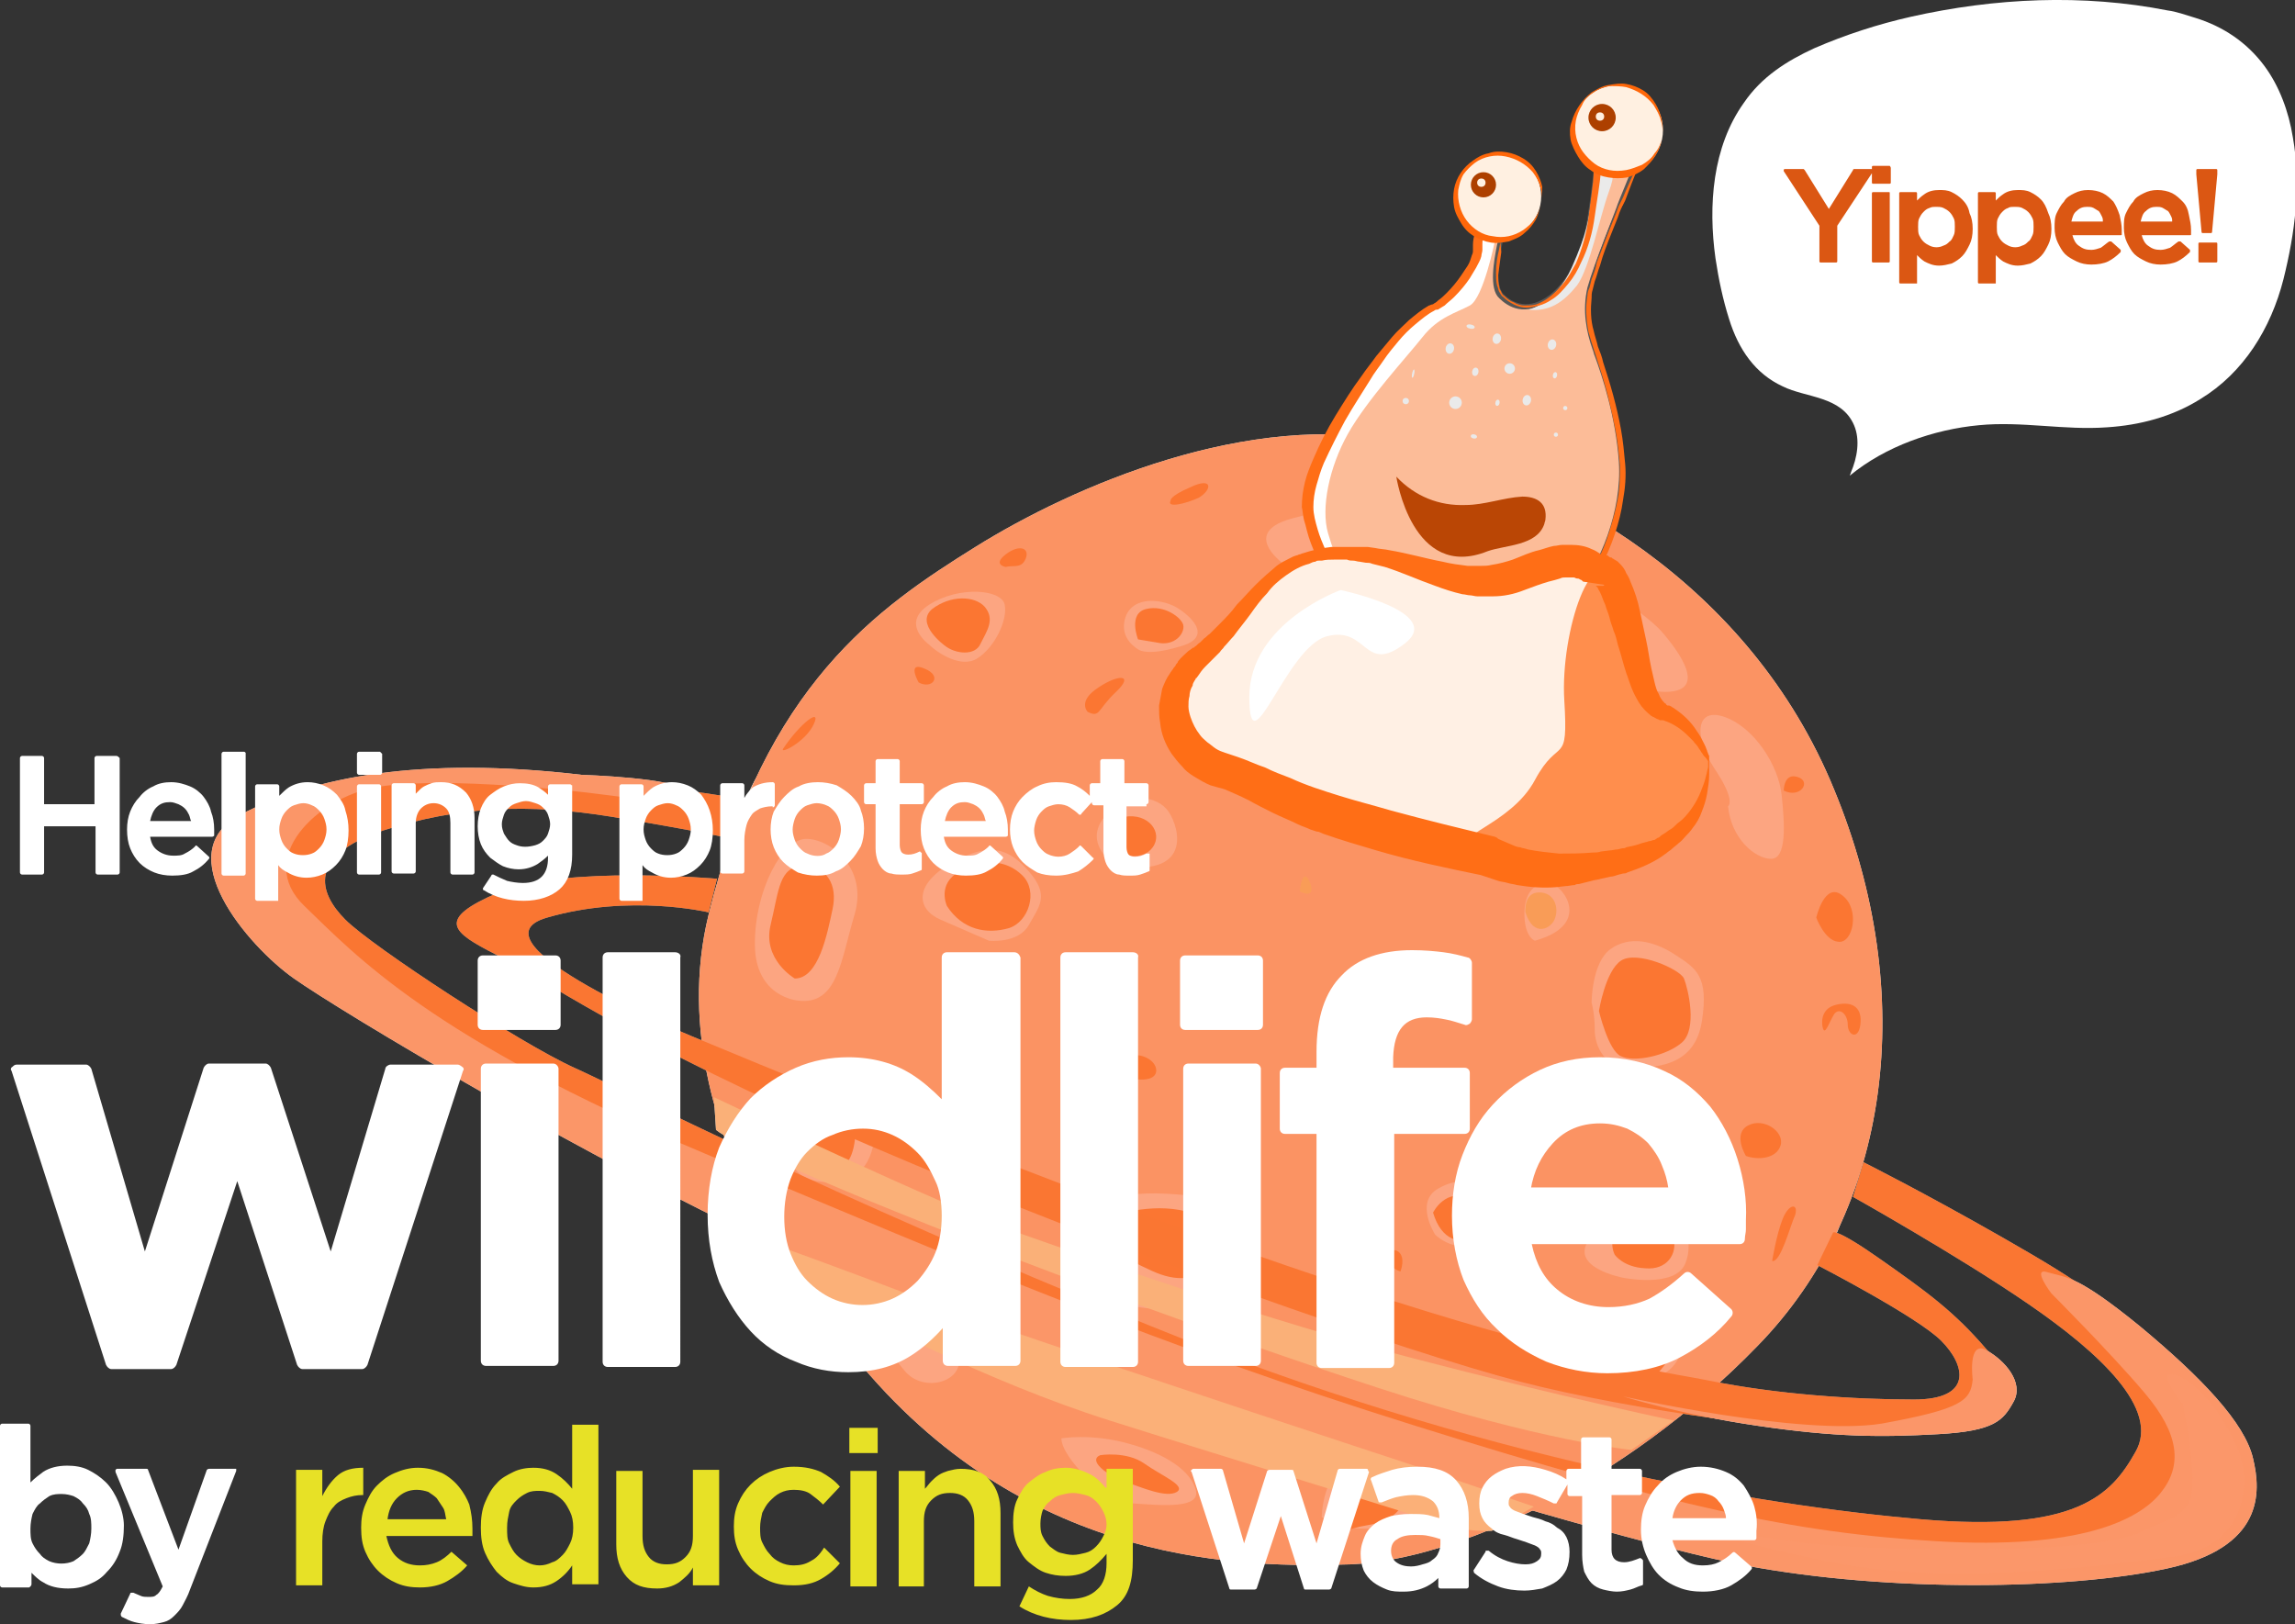 <svg version="1.1" id="Layer_1" xmlns="http://www.w3.org/2000/svg" x="0" y="0" viewBox="0 0 218.6 154.7" xml:space="preserve"><rect x="0" y="0" width="218.6" height="154.7" fill="#333333" stroke="none"/><style>.st1{fill:#d8d8d7}.st2{fill:#eaeaea}.st3{fill:#fff}.st4{fill:#9c9b9b}.st5{fill:none}.st7{fill:#fca581}.st8{fill:#fb7632}.st9{fill:#f99c57}.st10{fill:#fa7632}.st19{fill:#ff6e16}.st20{fill:#fff0e1}.st21{fill:#ff6709}.st22{fill:#ad4000}.st26{fill:#db5713}.st27{fill:#e7e126}</style><path d="M82.1 130.1s-20-21.1-14.6-43 16.1-29.2 25.4-35 26.1-13.1 40.7-10c14.6 3.1 33.1 13.5 41.1 33.1 8.1 19.6 5.4 40-7.3 53-12.7 13.1-28.8 20.4-38.8 20.8-10 .3-30.3.3-46.5-18.9z" fill="#e3e3e2"/><path class="st1" d="M94.8 132.4s-19.2-13.5-23.4-26.5S69 81.7 71 76.3c1.9-5.4 7.3-9.2 11.1-.8s9.2 24.2 24.6 34.2 33.8 15.4 41.9 15.8c8.1.4 12.3 0 17.7-3.5 5.4-3.5 9.2-7.3 9.2-7.3s.8 2.7-4.6 8.5c-5.4 5.8-8.1 9.6-17.3 16.1-9.2 6.5-13.5 5.4-19.6 5.4-6.1 0-23.1 0-39.2-12.3z"/><path class="st2" d="M104.8 72.1s-13.5-.8-12.7-8.8 7.7-13.1 14.2-15.8c6.5-2.7 29.2-6.5 41.9 1.9 12.7 8.5 20.4 18.4 23.8 28.1s7.7 23.1 1.5 29.2c-6.1 6.1-18.4-3.1-23.8-8.8-5.3-5.8-12.2-20.5-44.9-25.8z"/><path class="st3" d="M143 61.3s-8.8-2.1-14.8-4.4c-6-2.3-10.6-6-5.2-7.5s13.6-2.3 20.2 1.3c6.5 3.7 12.9 6.9 15.2 9.6 2.3 2.7 3.8 5.6.2 5.6-3.6 0-15.6-4.6-15.6-4.6zM164.6 76.8s.8-.5-1.3-3.6c-2-3.1-1.8-5.9 1-4.9s5.1 4.6 5.4 7.4c.3 2.8.5 6.1-1 6.1s-3.8-1.9-4.1-5zM76 95.3s-4.1-.3-4.1-5.4 2.6-10 4.9-10c2.3 0 5.9 2.8 4.6 7.2-1.3 4.3-1.6 8.7-5.4 8.2zM94.2 89.6l-4.6-2c-2.3-1-2.6-3.3 1-5.4 3.6-2 5.4-1.5 7.4.8s1 3.3 0 5.1c-1 1.8-3.8 1.5-3.8 1.5zM106.2 82.4s-3.1-2-1-4.6c2-2.6 5.1-2 6.1-.5 1.1 1.6 2.3 6.4-5.1 5.1zM88.5 61.4s-2.8-2 0-3.8 6.9-1.5 7.2 0c.3 1.5-1 4.1-2.6 5.1-1.5 1-3.8-.5-4.6-1.3zM108.5 61.9s-2-1-1.3-3.1 3.6-1.8 5.1-.8c1.5 1 3.1 2.8 0 3.6-3 .9-3.8.3-3.8.3zM126.4 66.3s-1.3-1-2.3-3.1c-1-2 .3-3.1 3.1-3.3 2.8-.3 6.7 0 9 .8s3.6 2.3.5 5.4c-3.1 3.1-3.6 2.8-5.6 2.3-2.1-.6-4.7-2.1-4.7-2.1zM152.6 73.7s-2.6 0-1.5-2c1-2 1.8-4.9 5.9-4.1 4.1.8 4.6 3.6 3.3 5.4-1.3 1.8-3.9 3-7.7.7z"/><path class="st3" d="M164.4 76s-3.8-6.9-1.8-7.7c2-.8 4.9 2.6 6.1 4.6 1.3 2 1.3 5.4 1 7.2-.3 1.8-2.3 2.3-3.6.3-1.2-2.1-1.7-4.4-1.7-4.4zM78.3 103.2s4.4-1 4.9 2.3-.3 5.9-2.3 6.7c-2 .8-5.6.5-5.6-2.3s-.6-5.7 3-6.7zM146.2 89.6s-1-.3-1-2.6c0-2.3 1.3-3.1 2.6-2.8 1.2.3 3.8 3.9-1.6 5.4zM151.6 95.5s0-3.8 1.8-5.1 4.1-.8 6.1.5 3.3 2 2.6 6.4-4.6 4.4-6.9 4.4c-2.3 0-3.3-2-3.3-3.6s-.3-2.6-.3-2.6zM133.4 107.8s-4.1 0-4.4-1.8c-.3-1.8 2-3.6 4.4-4.1 2.3-.5 5.1 0 3.6 2.8-1.6 2.9-3.6 3.1-3.6 3.1zM136.7 117.6s-2-3.1.3-4.4c2.3-1.3 3.8-.5 5.4.5s1.8 3.3-.3 4.4-4.1.7-5.4-.5zM154.6 121.7s-5.4-1-3.1-3.8 4.1-2.6 6.4-2.6 3.6 2.8 2.6 5.1-5.9 1.3-5.9 1.3zM104.2 115.2s1.3-1.8 6.9-1.5c5.6.3 7.2 1.3 7.4 3.3.3 2 .3 6.9-2 7.4s-7.9.5-9.5-.3c-1.6-.7-4.6-5.8-2.8-8.9zM83.7 124.7s3.1-.8 5.6.8c2.6 1.5 2.6 2.8 2 4.6-.5 1.8-3.6 2.3-5.1.5-1.5-1.8-3.8-4.6-2.5-5.9zM101.1 137s2.8-.5 6.4.5c3.6 1 5.9 2.6 6.4 4.4.5 1.8-3.1 1.5-5.9 1.3s-6.9-4.4-6.9-6.2zM125.9 144.5s0-4.4 3.1-5.6c3.1-1.3 6.1.5 6.4 2s-.8 4.1-4.1 4.6-5.4-1-5.4-1zM152.6 130.4s1.5-3.1 4.6-4.1c3.1-1 3.8 0 3.3 1.5s-1 3.1-3.6 3.6c-2.5.5-4.8 1-4.3-1zM137.2 47.3s-4.6-.3-7.4-1c-2.8-.8-3.1-2.8 1.3-3.6 4.4-.8 12 1.5 13.1 2.8 1 1.3-2 1.5-3.6 1.8-1.6.3-3.4 0-3.4 0z"/><path class="st4" d="M75.7 93.2s-3.1-1.8-2.3-5.1c.8-3.3.8-5.6 3.1-5.6s3.3 1.8 2.8 4.1-1.3 6.6-3.6 6.6zM90 61.5s-2.9-2.1-1.2-3.5c1.7-1.3 4-1.3 5-.2 1 1.2.2 2.3-.4 3.5-.5 1.2-2.4 1-3.4.2zM108.4 60.9s-1-2.5.8-2.9c1.7-.4 3.3.8 3.5 1.5.2.8-.8 2.1-2.5 1.7l-1.8-.3zM133.2 46.5s-2.7.2-3.7-1-.8-2.1 2.5-2.1 3.8.2 7.1 1.2 4 1.9 1 2.3-6.9-.4-6.9-.4zM126.3 65.1s-2.9-3.5.4-4 7.1.4 8.1.6c1 .2 2.3 1.9.4 3.7s-2.9 2.7-5.6 1.7-3.3-2-3.3-2zM153.6 73s-1.9-1.5-.8-3.1c1.2-1.5 3.3-2.1 4.8-1 1.5 1.2 2.1 3.5.8 4.6-1.3 1.2-2.9 1.7-3.8.6l-1-1.1zM145.3 86.9s-.2-1.9 1.3-1.9 1.9 1.5 1.5 2.5c-.3.9-2 1.9-2.8-.6zM152.3 96.3s.6-3.8 2.1-4.8 5.6.8 6 1.7c.4 1 1.3 4.8-.2 6.1-1.5 1.3-4.6 1.9-5.8 1.3-1.2-.5-2.1-4.3-2.1-4.3zM130.5 105.7s-.2-2.1 1.9-2.7c2.1-.6 3.7 1.5 3.3 2.3-.4.8-1.5 1.7-3.1 1.7-1.5 0-2.1-1.3-2.1-1.3zM105.9 80.7s-1.2-2.5 1.2-2.9c2.3-.4 3.7 1.5 2.7 2.9s-3.3.8-3.9 0zM90.2 86.3s-1-2.1 1.2-3.3c2.1-1.2 4.4-1.2 6 .4 1.5 1.5.6 4.4-1.3 5-2.1.6-4.4.2-5.9-2.1z"/><path class="st4" d="M72.7 89.2s.4-5.2 2.7-6.3c2.3-1.2 4.2.8 4 4-.2 3.3-2.5 6.5-4.2 6.1s-2.5-3.8-2.5-3.8zM76.4 109.9s-.6-3.7 1.3-4.6c1.9-1 3.8-.6 3.8 1.9s-.6 4.2-2.3 4.2-2.8-1.5-2.8-1.5zM105.4 116.3s1-1 4.4-1.2c3.5-.2 6.5 1.3 6.9 2.5.4 1.2 1.3 3.5-1.2 3.8s-3.5.8-6.3-.6c-2.9-1.3-4.8-3-3.8-4.5zM136.5 115.5s1.2-2.5 3.7-1.3 1.5 3.1.2 3.7-3.1.3-3.9-2.4zM153.8 119.5s-1-1.9 1.2-2.9c2.1-1 4-.2 4.4 1.3.4 1.5-.6 3.1-2.7 2.9-2.1-.1-2.9-1.3-2.9-1.3zM157.3 127.8s3.1-.4 1.9 1.3c-1.2 1.7-1.5 2.3-3.1 2.1s-2.9-.4-1.3-1.9c1.5-1.5 2.5-1.5 2.5-1.5zM104.8 138.6s2.5-.4 4.2.8c1.7 1.2 4 2.1 3.1 2.7-1 .6-3.3-.4-5-1s-3.5-2-2.3-2.5zM127.1 145.3s-.4-2.9 1.7-3.8c2.1-1 4.8-.2 4.8 1.3s-2.1 2.3-3.5 2.5-3 1.1-3 0zM85.2 106.7s-.4-1.9.8-1.7c1.1.1.9 3-.8 1.7zM90.4 92.1s-.8-1.2.4-1.2 1.5 1.3-.4 1.2zM74.6 71.3c1.6-2.4 3.7-4 2.9-2.3-.8 1.7-3.3 2.9-2.9 2.3zM87.5 65s-1.2-2.1.6-1.3c1.7.7.7 2-.6 1.3zM95.8 54s-1.3-.2 0-1.2 2.3-.6 1.9.4c-.4 1-1.2.6-1.9.8zM111.5 47.7s-.2-.4 1.9-1.3c2.1-1 2.1.2.8 1-1.3.6-3.1 1-2.7.3zM103.6 67.8s-1-1 1-2.3c1.9-1.3 3.5-1.3 1.7.4s-1.5 2.5-2.7 1.9zM145.9 51.3s2.7-1.2 3.7-.2 0 1.3-1 1.5-2.7-1.3-2.7-1.3zM121.5 66.3s1.3-1.7 1.2-.6c-.2 1.2-1.2.6-1.2.6zM142.7 78s.6-2.1 1.2-.8-1.2.8-1.2.8zM169.9 75.3s0-1.7 1.3-1.3c1.4.4.3 2.1-1.3 1.3zM173 87.4s.8-3.5 2.5-2.1c1.7 1.3 1 4.6-.4 4.4-1.3-.1-2.1-2.3-2.1-2.3zM123.8 84.9s.2-2.1.8-1.2c.6 1.1.4 1.8-.8 1.2zM108.3 102.8s-2.7-.2-1.7-1.5 2.7-.8 3.3 0c.5.7.3 1.7-1.6 1.5zM153 105.7s0-1.9 1.2-1.5.4 2.3-1.2 1.5zM166.3 110.1s-1.3-2.1.2-2.9c1.5-.8 3.5.6 3.1 1.9s-2.2 1.4-3.3 1zM133.4 121.1s-1-.2-1.2-1.3c-.1-1.2 2-1 1.2 1.3zM168.8 120.1s.4-2.5 1-4 1.5-1.5 1.2-.4c-.5 1.1-1.4 4.6-2.2 4.4zM173.6 97.8s-.4-1.7 1.3-2.1c1.7-.4 2.5.4 2.3 1.9-.2 1.5-1.2 1-1.2 0s-.8-1.7-1.3-1c-.5.8-.9 2.2-1.1 1.2z"/><path class="st5" d="M64.4 100.4s9 3.8 13.3 5.6c4.4 1.8 5.1 3.1 5.1 3.1s-12.2-4.9-18.4-8.7z"/><path class="st4" d="M71 76.3s.4-.3-9.6-1.5-27.4-2-32.3 1.5-15.1 2.3-.8 13.1 38.4 25.1 70 36.9 57.9 19.5 69.7 20.8c11.8 1.3 22 2.6 29 .8 6.9-1.8 12-2.8 12-5.9s2-6.4-2.3-11.8c-4.4-5.4-8.2-7.9-15.9-12.3s-13.3-7.2-13.3-7.2l-1 3.3s10 5.6 16.7 10.2 12.6 10 10.2 14.1c-2.3 4.1-5.6 7.7-20.5 6.4s-41.8-5.6-73.3-18.4-49.8-22.3-54.9-24.6c-5.1-2.3-19.2-11.5-21.8-14.1-2.6-2.6-3.6-6.1 3.6-8.5 7.2-2.3 13.8-2.6 21.8-1.3 7.9 1.3 11 2 11 2l1.7-3.5z"/><path class="st4" d="M68.3 83.7S53.7 82.4 47.5 85c-6.1 2.6-4.4 3.8-.3 5.9 4.1 2 12.3 8.2 35.6 18.2s51.2 19.7 62 22.5c10.8 2.8 27.4 4.9 33.6 4.9 6.1 0 11-.8 11.3-3.6.3-2.8 2.6-.8-.5-4.4-3.1-3.6-5.6-5.4-10-8.5-4.4-3.1-4.6-2.6-4.6-2.6l-1.5 3.1s9.5 4.9 11.8 7.2 3.1 5.6-2.6 5.6-13.1-.5-19.5-1.8-25.6-3.1-96.9-32.8c0 0-21.8-9-13.8-11.3 7.9-2.3 15.4-.5 15.4-.5l.8-3.2z"/><path class="st1" d="M195.4 123.2s-2-2.6-.3-2c1.8.5 2.8.3 8.7 5.1 5.9 4.9 10 9.2 10.8 12.6.8 3.3 1 8.5-8.2 10.5s-26.4 2.3-40.2-.3-68.2-19.2-89.4-29S32.4 96.3 28 93.2c-4.4-3.1-12-12-5.1-15.6s17.2-5.6 32.5-3.8c0 0 9.2.3 9.7 1.5s-.8 1.3-6.7.5S41.1 74 35.7 75 24.2 81.7 29 86.3s12 12.6 38.2 23.6 43 18.2 67.6 25.9 36.1 10.2 49.7 11c13.6.8 19.2-2 21.3-4.6s1.8-5.6-1.5-9.5c-3.3-3.9-8.9-9.5-8.9-9.5z"/><path class="st2" d="M207.9 133.7s-3.1-3.8-.3-2.6c2.8 1.3 5.9 6.4 6.1 9 .3 2.6-.5 7.4-6.9 8.2s-21 2.8-32.3.5c-11.3-2.3-13.6-3.6-12.6-3.6s6.1 2 18.7 2.3c12.6.3 20.5-.3 23.1-1.5 2.6-1.3 4.9-1.5 5.1-4.1s-.6-6.9-.9-8.2z"/><path class="st2" d="M187.9 131.4s-.5-3.8 1.3-2.8 3.6 3.1 2.6 4.9-1.8 2.8-7.2 3.1-9.7.3-17.2-.8-12.8-2.8-12.8-2.8 16.9 3.8 24.6 2.6c7.7-1.4 8.5-2.2 8.7-4.2zM82.1 119.9s-4.1-1-13.8-5.1-18.2-9-22.5-11.8-8.2-7.2-6.1-6.1c2 1 9.2 5.4 19.2 9.7s19.2 9 22.3 10.5c3 1.5 5.5 3.5.9 2.8z"/><path class="st1" d="M73.9 118.6s1 3.7 4.9 5.3c3.8 1.5 14.9 7.6 26.9 11.4 12 3.8 28.2 8.7 31 9.7s5.4.8 5.4.8l4-2.3-11.1-3.8s-38.4-12.6-47.1-15.9c-8.9-3.4-14-5.2-14-5.2zM68 104.5s22 10.5 29.5 13.1c7.4 2.6 23.3 8.2 37.2 11.8 13.8 3.6 24.7 5.9 24.7 5.9l-4 2.8s-8.5-.8-24.1-5.9c-15.6-5.1-33.8-11.8-48.2-17.7-14.3-5.9-14.9-6.9-14.9-6.9l-.2-3.1z"/><path d="M82.1 130.1s-20-21.1-14.6-43 16.1-29.2 25.4-35 26.1-13.1 40.7-10c14.6 3.1 33.1 13.5 41.1 33.1 8.1 19.6 5.4 40-7.3 53-12.7 13.1-28.8 20.4-38.8 20.8-10 .3-30.3.3-46.5-18.9z" fill="#fb9363"/><path class="st7" d="M143 61.3s-8.8-2.1-14.8-4.4c-6-2.3-10.6-6-5.2-7.5s13.6-2.3 20.2 1.3c6.5 3.7 12.9 6.9 15.2 9.6 2.3 2.7 3.8 5.6.2 5.6-3.6 0-15.6-4.6-15.6-4.6zM164.6 76.8s.8-.5-1.3-3.6c-2-3.1-1.8-5.9 1-4.9s5.1 4.6 5.4 7.4c.3 2.8.5 6.1-1 6.1s-3.8-1.9-4.1-5zM76 95.3s-4.1-.3-4.1-5.4 2.6-10 4.9-10c2.3 0 5.9 2.8 4.6 7.2-1.3 4.3-1.6 8.7-5.4 8.2zM94.2 89.6l-4.6-2c-2.3-1-2.6-3.3 1-5.4 3.6-2 5.4-1.5 7.4.8s1 3.3 0 5.1c-1 1.8-3.8 1.5-3.8 1.5zM106.2 82.4s-3.1-2-1-4.6c2-2.6 5.1-2 6.1-.5 1.1 1.6 2.3 6.4-5.1 5.1zM88.5 61.4s-2.8-2 0-3.8 6.9-1.5 7.2 0c.3 1.5-1 4.1-2.6 5.1-1.5 1-3.8-.5-4.6-1.3zM108.5 61.9s-2-1-1.3-3.1 3.6-1.8 5.1-.8c1.5 1 3.1 2.8 0 3.6-3 .9-3.8.3-3.8.3z"/><path class="st3" d="M126.4 66.3s-1.3-1-2.3-3.1c-1-2 .3-3.1 3.1-3.3 2.8-.3 6.7 0 9 .8s3.6 2.3.5 5.4c-3.1 3.1-3.6 2.8-5.6 2.3-2.1-.6-4.7-2.1-4.7-2.1z"/><path class="st7" d="M152.6 73.7s-2.6 0-1.5-2c1-2 1.8-4.9 5.9-4.1 4.1.8 4.6 3.6 3.3 5.4-1.3 1.8-3.9 3-7.7.7zM78.3 103.2s4.4-1 4.9 2.3-.3 5.9-2.3 6.7c-2 .8-5.6.5-5.6-2.3s-.6-5.7 3-6.7zM146.2 89.6s-1-.3-1-2.6c0-2.3 1.3-3.1 2.6-2.8 1.2.3 3.8 3.9-1.6 5.4zM151.6 95.5s0-3.8 1.8-5.1 4.1-.8 6.1.5 3.3 2 2.6 6.4-4.6 4.4-6.9 4.4c-2.3 0-3.3-2-3.3-3.6s-.3-2.6-.3-2.6zM133.4 107.8s-4.1 0-4.4-1.8c-.3-1.8 2-3.6 4.4-4.1 2.3-.5 5.1 0 3.6 2.8-1.6 2.9-3.6 3.1-3.6 3.1zM136.7 117.6s-2-3.1.3-4.4c2.3-1.3 3.8-.5 5.4.5s1.8 3.3-.3 4.4-4.1.7-5.4-.5zM154.6 121.7s-5.4-1-3.1-3.8 4.1-2.6 6.4-2.6 3.6 2.8 2.6 5.1-5.9 1.3-5.9 1.3zM104.2 115.2s1.3-1.8 6.9-1.5c5.6.3 7.2 1.3 7.4 3.3.3 2 .3 6.9-2 7.4s-7.9.5-9.5-.3c-1.6-.7-4.6-5.8-2.8-8.9zM83.7 124.7s3.1-.8 5.6.8c2.6 1.5 2.6 2.8 2 4.6-.5 1.8-3.6 2.3-5.1.5-1.5-1.8-3.8-4.6-2.5-5.9zM101.1 137s2.8-.5 6.4.5c3.6 1 5.9 2.6 6.4 4.4.5 1.8-3.1 1.5-5.9 1.3s-6.9-4.4-6.9-6.2zM125.9 144.5s0-4.4 3.1-5.6c3.1-1.3 6.1.5 6.4 2s-.8 4.1-4.1 4.6-5.4-1-5.4-1zM152.6 130.4s1.5-3.1 4.6-4.1c3.1-1 3.8 0 3.3 1.5s-1 3.1-3.6 3.6c-2.5.5-4.8 1-4.3-1z"/><path class="st3" d="M137.2 47.3s-4.6-.3-7.4-1c-2.8-.8-3.1-2.8 1.3-3.6 4.4-.8 12 1.5 13.1 2.8 1 1.3-2 1.5-3.6 1.8-1.6.3-3.4 0-3.4 0z"/><path class="st8" d="M75.7 93.2s-3.1-1.8-2.3-5.1c.8-3.3.8-5.6 3.1-5.6s3.3 1.8 2.8 4.1-1.3 6.6-3.6 6.6zM90 61.5s-2.9-2.1-1.2-3.5c1.7-1.3 4-1.3 5-.2 1 1.2.2 2.3-.4 3.5-.5 1.2-2.4 1-3.4.2zM108.4 60.9s-1-2.5.8-2.9c1.7-.4 3.3.8 3.5 1.5.2.8-.8 2.1-2.5 1.7l-1.8-.3z"/><path class="st9" d="M133.2 46.5s-2.7.2-3.7-1-.8-2.1 2.5-2.1 3.8.2 7.1 1.2 4 1.9 1 2.3-6.9-.4-6.9-.4zM145.3 86.9s-.2-1.9 1.3-1.9 1.9 1.5 1.5 2.5c-.3.9-2 1.9-2.8-.6z"/><path class="st8" d="M152.3 96.3s.6-3.8 2.1-4.8 5.6.8 6 1.7c.4 1 1.3 4.8-.2 6.1-1.5 1.3-4.6 1.9-5.8 1.3-1.2-.5-2.1-4.3-2.1-4.3zM130.5 105.7s-.2-2.1 1.9-2.7c2.1-.6 3.7 1.5 3.3 2.3-.4.8-1.5 1.7-3.1 1.7-1.5 0-2.1-1.3-2.1-1.3zM105.9 80.7s-1.2-2.5 1.2-2.9c2.3-.4 3.7 1.5 2.7 2.9s-3.3.8-3.9 0zM90.2 86.3s-1-2.1 1.2-3.3c2.1-1.2 4.4-1.2 6 .4 1.5 1.5.6 4.4-1.3 5-2.1.6-4.4.2-5.9-2.1zM76.4 109.9s-.6-3.7 1.3-4.6c1.9-1 3.8-.6 3.8 1.9s-.6 4.2-2.3 4.2-2.8-1.5-2.8-1.5zM105.4 116.3s1-1 4.4-1.2c3.5-.2 6.5 1.3 6.9 2.5.4 1.2 1.3 3.5-1.2 3.8s-3.5.8-6.3-.6c-2.9-1.3-4.8-3-3.8-4.5zM136.5 115.5s1.2-2.5 3.7-1.3 1.5 3.1.2 3.7-3.1.3-3.9-2.4zM153.8 119.5s-1-1.9 1.2-2.9c2.1-1 4-.2 4.4 1.3.4 1.5-.6 3.1-2.7 2.9-2.1-.1-2.9-1.3-2.9-1.3zM157.3 127.8s3.1-.4 1.9 1.3c-1.2 1.7-1.5 2.3-3.1 2.1s-2.9-.4-1.3-1.9c1.5-1.5 2.5-1.5 2.5-1.5zM104.8 138.6s2.5-.4 4.2.8c1.7 1.2 4 2.1 3.1 2.7-1 .6-3.3-.4-5-1s-3.5-2-2.3-2.5zM127.1 145.3s-.4-2.9 1.7-3.8c2.1-1 4.8-.2 4.8 1.3s-2.1 2.3-3.5 2.5-3 1.1-3 0zM85.2 106.7s-.4-1.9.8-1.7M90.4 92.1s-.8-1.2.4-1.2M74.6 71.3c1.6-2.4 3.7-4 2.9-2.3-.8 1.7-3.3 2.9-2.9 2.3zM87.5 65s-1.2-2.1.6-1.3c1.7.7.7 2-.6 1.3zM95.8 54s-1.3-.2 0-1.2 2.3-.6 1.9.4c-.4 1-1.2.6-1.9.8zM111.5 47.7s-.2-.4 1.9-1.3c2.1-1 2.1.2.8 1-1.3.6-3.1 1-2.7.3zM103.6 67.8s-1-1 1-2.3c1.9-1.3 3.5-1.3 1.7.4s-1.5 2.5-2.7 1.9z"/><path class="st9" d="M145.9 51.3s2.7-1.2 3.7-.2 0 1.3-1 1.5-2.7-1.3-2.7-1.3zM121.5 66.3s1.3-1.7 1.2-.6c-.2 1.2-1.2.6-1.2.6zM142.7 78s.6-2.1 1.2-.8-1.2.8-1.2.8zM123.8 84.9s.2-2.1.8-1.2c.6 1.1.4 1.8-.8 1.2z"/><path class="st8" d="M86 104.9c1.2.2 1 3.1-.8 1.7M90.8 90.9c1.2 0 1.5 1.3-.4 1.2M169.9 75.3s0-1.7 1.3-1.3c1.4.4.3 2.1-1.3 1.3zM173 87.4s.8-3.5 2.5-2.1c1.7 1.3 1 4.6-.4 4.4-1.3-.1-2.1-2.3-2.1-2.3zM108.3 102.8s-2.7-.2-1.7-1.5 2.7-.8 3.3 0c.5.7.3 1.7-1.6 1.5zM153 105.7s0-1.9 1.2-1.5.4 2.3-1.2 1.5M166.3 110.1s-1.3-2.1.2-2.9c1.5-.8 3.5.6 3.1 1.9s-2.2 1.4-3.3 1zM168.8 120.1s.4-2.5 1-4 1.5-1.5 1.2-.4c-.5 1.1-1.4 4.6-2.2 4.4zM173.6 97.8s-.4-1.7 1.3-2.1c1.7-.4 2.5.4 2.3 1.9-.2 1.5-1.2 1-1.2 0s-.8-1.7-1.3-1c-.5.8-.9 2.2-1.1 1.2zM133.4 121.1s-1-.2-1.2-1.3c-.1-1.2 2-1 1.2 1.3z"/><path class="st5" d="M64.4 100.4s9 3.8 13.3 5.6c4.4 1.8 5.1 3.1 5.1 3.1s-12.2-4.9-18.4-8.7z"/><path class="st10" d="M71 76.3s.4-.3-9.6-1.5-27.4-2-32.3 1.5-15.1 2.3-.8 13.1 38.4 25.1 70 36.9 57.9 19.5 69.7 20.8c11.8 1.3 22 2.6 29 .8 6.9-1.8 12-2.8 12-5.9s2-6.4-2.3-11.8c-4.4-5.4-8.2-7.9-15.9-12.3s-13.3-7.2-13.3-7.2l-1 3.3s10 5.6 16.7 10.2 12.6 10 10.2 14.1c-2.3 4.1-5.6 7.7-20.5 6.4s-41.8-5.6-73.3-18.4-49.8-22.3-54.9-24.6c-5.1-2.3-19.2-11.5-21.8-14.1-2.6-2.6-3.6-6.1 3.6-8.5 7.2-2.3 13.8-2.6 21.8-1.3 7.9 1.3 11 2 11 2l1.7-3.5z"/><path class="st10" d="M68.3 83.7S53.7 82.4 47.5 85c-6.1 2.6-4.4 3.8-.3 5.9 4.1 2 12.3 8.2 35.6 18.2s51.2 19.7 62 22.5c10.8 2.8 27.4 4.9 33.6 4.9 6.1 0 11-.8 11.3-3.6.3-2.8 2.6-.8-.5-4.4-3.1-3.6-5.6-5.4-10-8.5-4.4-3.1-4.6-2.6-4.6-2.6l-1.5 3.1s9.5 4.9 11.8 7.2 3.1 5.6-2.6 5.6-13.1-.5-19.5-1.8-25.6-3.1-96.9-32.8c0 0-21.8-9-13.8-11.3 7.9-2.3 15.4-.5 15.4-.5l.8-3.2z"/><path d="M195.4 123.2s-2-2.6-.3-2c1.8.5 2.8.3 8.7 5.1 5.9 4.9 10 9.2 10.8 12.6.8 3.3 1 8.5-8.2 10.5s-26.4 2.3-40.2-.3-68.2-19.2-89.4-29S32.4 96.3 28 93.2c-4.4-3.1-12-12-5.1-15.6s17.2-5.6 32.5-3.8c0 0 9.2.3 9.7 1.5s-.8 1.3-6.7.5S41.1 74 35.7 75 24.2 81.7 29 86.3s12 12.6 38.2 23.6 43 18.2 67.6 25.9 36.1 10.2 49.7 11c13.6.8 19.2-2 21.3-4.6s1.8-5.6-1.5-9.5c-3.3-3.9-8.9-9.5-8.9-9.5z" fill="#fb9668"/><path class="st5" d="M47.5 85c-1.5.4-7.7 2.8-3.1 5.9s38.2 20.2 67.4 30.7 47.7 14.3 59.7 15.1c12 .8 18.4.5 20.5-2.3s1-5.1-1.3-6.4-3.3-3.1-5.6-4.4c-2.3-1.3-6.4-3.3-1.5 1.3s5.9 7.9.3 9.7-26.6-1.3-37.7-4.4c-11-3.1-47.7-15.1-63.8-22.5s-28-12.4-31-14.7c-3.1-2.3-4.1-4.9-2.6-6.4s2.1-2.4-1.3-1.6z"/><path d="M207.9 133.7s-3.1-3.8-.3-2.6c2.8 1.3 5.9 6.4 6.1 9 .3 2.6-.5 7.4-6.9 8.2s-21 2.8-32.3.5c-11.3-2.3-13.6-3.6-12.6-3.6s6.1 2 18.7 2.3c12.6.3 20.5-.3 23.1-1.5 2.6-1.3 4.9-1.5 5.1-4.1s-.6-6.9-.9-8.2z" fill="#fb976a"/><path d="M187.9 131.4s-.5-3.8 1.3-2.8 3.6 3.1 2.6 4.9-1.8 2.8-7.2 3.1-9.7.3-17.2-.8-12.8-2.8-12.8-2.8 16.9 3.8 24.6 2.6c7.7-1.4 8.5-2.2 8.7-4.2z" fill="#fb9669"/><path d="M73.9 118.6s1 3.7 4.9 5.3c3.8 1.5 14.9 7.6 26.9 11.4 12 3.8 28.2 8.7 31 9.7s5.4.8 5.4.8l4-2.3-11.1-3.8s-38.4-12.6-47.1-15.9c-8.9-3.4-14-5.2-14-5.2z" fill="#fbb078"/><path d="M68 104.5s22 10.5 29.5 13.1c7.4 2.6 23.3 8.2 37.2 11.8 13.8 3.6 24.7 5.9 24.7 5.9l-4 2.8s-8.5-.8-24.1-5.9c-15.6-5.1-33.8-11.8-48.2-17.7-14.3-5.9-14.9-6.9-14.9-6.9l-.2-3.1z" fill="#fab078"/><path class="st9" d="M126.3 65.1s-2.9-3.5.4-4 7.1.4 8.1.6c1 .2 2.3 1.9.4 3.7s-2.9 2.7-5.6 1.7-3.3-2-3.3-2z"/><g><path d="M135.5 60.5s1.5.2 2.6.4 1.2.3.9.7c-.4.4-2.3 3.2-2.5 4.4-.2 1.2.9 2.4.9 2.4s-1.5-1.5-2.6-1.2l-1 .3s2.4-.2 2.3-3c-.1-2.8-.1-2.7-.3-3.3l-.3-.7z" fill="#545453"/><path d="M133.4 67.4s-3.5-1.2-7.3-1.9 2.6-1.6.4-1.3c-2.1.3-5.1.7-6.1-.4s.8-1.7 1.8-2.3c1-.6 3.8-1.6 7-1.5 3.2.1-4 .9-2 .9h2.8s-5.2-8.5-5.5-12.4c-.2-3.9 4.4-10.8 6.4-13.6s4.2-4.9 5.7-5.5 4.2-4 4.2-5.7c0-3.5 2.4-2.3 2.2-1.2-.1 1.1-1.1 4.8 0 5.8s2.7 1.6 4.6.1c1.9-1.5 3.2-4.1 3.7-7.4.5-3.3.6-4.7.6-4.7s.8-1.5 2.1-1.1 1.7.7 1.7.7-1.3 3.3-1.5 3.6c-.2.3-2.4 5.7-2.9 7.9-.6 2.2.1 4.3.5 5.8.5 1.4 2.2 5.9 2.5 10.8.3 4.9-1.9 10-4.1 12.7-2.2 2.8-5 4.4-5.5 5.5-.4 1-.5 1.7-.5 1.7s.1.7 4.4 1.8c4.4 1.1 7.2 1.5 10.1 3.8s3.4 3.2 2.9 4.1-1.6.7-4.8-.8c-3.2-1.5-10.4-3.1-14.3-3.5-3.9-.4-3.9-.1-5-.7-1.1-.7-1.8-1.3-.3-3.8s1.9-3 2-3.3-3.8-.8-3.8-.8.6.9.6 2.8c.1 1.7.6 3.8-2.6 3.9z" fill="#fcbc98"/><path d="M160.8 74.1c-.8 0-2-.4-3.9-1.3-3.3-1.5-10.6-3.1-14.2-3.5-1.4-.2-2.3-.2-2.9-.2-1.1-.1-1.4-.1-2.2-.5-1.2-.8-1.9-1.5-.4-4.1.8-1.4 1.3-2.2 1.6-2.7.1-.2.2-.4.3-.5-.4-.2-1.8-.4-3.3-.6.2.4.4 1.2.4 2.5v.7c0 1.1.1 2.1-.6 2.8-.5.5-1.2.7-2.2.7 0 0-3.6-1.2-7.3-1.9-1-.2-1.4-.4-1.4-.7 0-.2.1-.3.3-.4-1.8.2-3.9.3-4.7-.7-.3-.3-.4-.6-.3-.9.1-.6.9-1 1.6-1.3.2-.1.4-.2.5-.3 1.1-.6 4-1.6 7.1-1.5-1.4-2.5-4.6-8.2-4.8-11.3-.2-3.8 3.9-10.2 6.4-13.7 1.9-2.7 4.2-4.9 5.7-5.6 1.4-.6 4.1-3.9 4.1-5.6 0-1.6.5-2.2.9-2.4.4-.2.8-.2 1.2.1.4.3.6.7.5 1.1 0 .2-.1.5-.1.9-.3 1.4-.7 4 .1 4.8.9.9 2.4 1.6 4.4.1 1.9-1.5 3.1-4.1 3.6-7.3s.6-4.7.6-4.7c.3-.6 1.2-1.6 2.3-1.2 1.3.5 1.8.7 1.8.8l.1.1-.1.1c-.1.1-1.3 3.3-1.5 3.7-.2.4-2.4 5.7-2.9 7.9-.5 2.1 0 4 .5 5.7.1.2.1.4.2.6.7 1.9 2 5.9 2.3 10.2.3 4.8-1.9 9.9-4.1 12.8-1.2 1.5-2.5 2.6-3.6 3.6-.9.8-1.6 1.4-1.8 1.9-.3.8-.5 1.4-.5 1.6.1.1.7.7 4.3 1.6.6.2 1.3.3 1.9.4 3.4.8 5.8 1.4 8.4 3.4 2.8 2.2 3.5 3.3 3 4.3-.4.3-.7.5-1.3.5zm-25.6-13.8h.4c1.7.2 3.7.5 3.9.8v.2c0 .2-.1.3-.4.7-.3.5-.8 1.2-1.6 2.6-1.4 2.5-.7 3 .3 3.6.6.4.9.4 2 .5.7 0 1.5.1 3 .2 3.6.4 11 2 14.3 3.5 3.4 1.6 4.3 1.5 4.6.9.4-.7 0-1.6-2.9-3.9-2.5-1.9-4.9-2.5-8.2-3.3-.6-.1-1.2-.3-1.9-.4-4.2-1-4.6-1.7-4.6-1.9 0 0 .1-.7.5-1.7.2-.5.9-1.1 1.9-2 1.1-.9 2.4-2.1 3.6-3.5 2.3-2.9 4.4-7.9 4.1-12.6-.3-4.3-1.6-8.2-2.3-10.1-.1-.2-.1-.4-.2-.6-.6-1.7-1-3.7-.5-5.9.6-2.2 2.8-7.6 2.9-8 .1-.3 1.2-2.9 1.4-3.5-.2-.1-.7-.3-1.6-.6-1.1-.4-1.8.8-1.9 1 0 .2-.1 1.7-.6 4.7-.5 3.4-1.8 6-3.8 7.5-2.3 1.8-4 .7-4.8-.1-1-.9-.5-3.6-.2-5.1.1-.3.1-.6.1-.8 0-.3-.1-.6-.4-.7-.3-.2-.6-.2-.8-.1-.3.1-.7.6-.7 2.1 0 1.8-2.8 5.2-4.3 5.9-1.5.7-3.7 2.8-5.6 5.5-2.5 3.5-6.5 9.8-6.3 13.5.2 3 3.5 9 4.8 11.3.4 0 .6.1.6.3 0 .1 0 .2-.3.3.2.3.3.5.3.5l.2.3h-.3-2.8c-.3 0-.5 0-.5-.2s.1-.2 1.5-.5c.3-.1.7-.1 1-.2h-.1c-3-.1-5.8.9-6.9 1.5l-.6.3c-.6.3-1.3.7-1.4 1.1 0 .2 0 .4.2.6.9 1.1 4.1.6 6 .4.2 0 .3 0 .3-.1.1 0 .3 0 .3.1 0 .2-.1.2-.3.2-1.5.4-1.8.6-1.8.6s.2.2 1.1.3c3.6.6 7 1.8 7.3 1.9.9 0 1.5-.2 1.9-.6.6-.6.5-1.6.5-2.6v-.7c0-1.8-.5-2.6-.5-2.7l.1-.5zm-7.1.5h1.7c0-.1-.1-.2-.2-.3-.3.1-.7.1-1.3.3-.1-.1-.2-.1-.2 0z" fill="#575756"/><path class="st2" d="M126.4 61.3s3.4-.5 0-.2-5.9 1.7-5.9 1.7 2.5-2.8 6.8-2.8c4.3-.1-.9 1.3-.9 1.3z"/><path class="st3" d="M142.4 22.9s-1.1 5.5-2.4 6.2c-1.3.7-3 1.1-4.5 3s-5.3 6-7.1 9.2-2.6 7.1-1.9 9.5c.7 2.4 2.4 6.7 3.8 8.3 1.5 1.6 1.7 1.9 1.7 1.9s-1.5.6-2-.1c-.6-.8-3.6-6.1-4.6-8.8-.9-2.7-1-5.8.1-8.1 1-2.3 4.7-8.6 7.3-11.4 2.7-2.8 3.6-3.3 4.6-3.6 1-.3 3.3-3.4 3.4-5.3.1-2 0-1.2 0-1.2l1.6.4z"/><path class="st2" d="M153.4 16.7s.6-.5-.2 1.7-1.8 7.2-3 8.8c-1.3 1.6-2.6 2.5-4.6 2.3 0 0 2.6-.6 4.1-4s1.6-4.5 1.9-6.6c.3-2.1.3-2.7.3-2.7l1.5.5z"/><path class="st19" d="M133.4 67.4l-.5-.2-.5-.2c-.4-.1-.7-.2-1.1-.3-.7-.2-1.5-.4-2.2-.5-.7-.2-1.5-.3-2.2-.5l-1.1-.2c-.2 0-.4-.1-.6-.1-.1 0-.2-.1-.3-.1-.1 0-.1-.1-.2-.2 0 0-.1-.1-.1-.2v-.2c0-.1.1-.2.1-.2l.1-.1c.1-.1.2-.1.3-.1.2-.1.4-.1.6-.2.4-.1.7-.2 1.1-.3-.1-.4 0 .6.1.5h-.5l-.6.1c-.4.1-.7.1-1.1.2-.8.1-1.5.2-2.3.1-.4 0-.8-.1-1.2-.2-.2-.1-.4-.1-.6-.2-.2-.1-.4-.2-.6-.4-.1-.1-.2-.2-.2-.3-.1-.1-.1-.2-.2-.3 0-.1-.1-.3 0-.4 0-.2.1-.3.1-.4.1-.2.3-.4.5-.5.2-.1.3-.2.5-.3.3-.2.7-.4 1-.5l.1-.1.1-.1c.1-.1.2-.1.3-.1.2-.1.4-.2.5-.2.7-.3 1.5-.5 2.2-.7.8-.2 1.5-.3 2.3-.4H130.1l.1.1c0 .1.1.1.1.2v.2c0 .1 0 .1-.1.1 0 0 0 .1-.1.1l-.1.1c-.1 0-.1 0-.1.1-.1 0-.1 0-.2.1-.2.1-.4.1-.6.1-.4.1-.7.1-1.1.2l-.5.1c-.2 0-.4.1-.5.1l.1-.1c0-.1.1-.1.1-.3 0-.1-.1-.2-.1-.3l-.1-.1h3l-.4.7c-.8-1.3-1.6-2.6-2.3-4-.7-1.4-1.4-2.7-2-4.2-.3-.7-.6-1.4-.8-2.2-.1-.4-.2-.8-.3-1.1-.1-.4-.1-.8-.2-1.2 0-.8.1-1.6.3-2.4.2-.8.5-1.5.8-2.2.6-1.4 1.3-2.8 2.1-4.1.8-1.3 1.6-2.6 2.5-3.8.4-.6.9-1.2 1.4-1.9l1.5-1.8c.5-.6 1.1-1.1 1.6-1.6.6-.5 1.2-1 1.9-1.4.1 0 .2-.1.3-.1.1 0 .2-.1.2-.1.2-.1.3-.2.4-.3.3-.2.6-.5.8-.7.5-.5 1-1.1 1.4-1.7l.6-.9c.2-.3.3-.7.4-1 .1-.2.1-.3.1-.5v-.2-.3c0-.4.1-.8.2-1.2.1-.2.2-.4.3-.5.1-.2.3-.3.6-.4.2-.1.5 0 .7.1.2.1.4.2.5.4.1.2.3.4.3.6v.6l.1 1.1c-.1.7-.2 1.5-.3 2.2 0 .4 0 .7.1 1.1 0 .2.1.3.2.5 0 .1.1.2.1.2 0 .1.1.1.2.2.3.3.6.5.9.6.3.2.7.3 1 .3.4 0 .7 0 1.1-.1.3-.1.7-.3 1-.5.6-.4 1.1-.9 1.6-1.5s.8-1.2 1.2-1.9c.6-1.4 1-2.8 1.2-4.3.1-.8.2-1.5.3-2.3.1-.8.2-1.5.2-2.3v-.1c.1-.2.2-.3.3-.5.1-.2.3-.3.4-.4l.6-.3c.2-.1.4-.1.7-.1.1 0 .2 0 .3.1H154.4c.2.1.4.1.5.2.2.1.4.1.5.2.1 0 .2.1.3.1l.1.1s.1 0 .1.1l.2.1-.1.3c-.4 1-.8 2-1.2 3.1l-.2.4c0 .1-.1.1-.1.2l-.1.2c-.1.2-.2.5-.3.8l-.6 1.5c-.4 1-.8 2-1.1 3.1-.2.5-.3 1-.5 1.5l-.1.4-.1.4c-.1.3-.1.5-.1.8-.1 1-.1 2.1.2 3.1.1.5.3 1 .4 1.5.2.5.4 1 .5 1.5.7 2.1 1.3 4.2 1.7 6.4.2 1.1.3 2.2.4 3.3.1 1.1 0 2.3-.2 3.4-.3 2.2-1.1 4.4-2.1 6.4-.5 1-1.1 2-1.8 2.9-.7.9-1.5 1.7-2.3 2.5-.4.4-.8.8-1.2 1.1-.4.4-.8.7-1.2 1.1l-.5.5c-.1.1-.2.2-.2.3v.2c-.1.2-.2.5-.3.7 0 .1-.1.2-.1.4v.4-.2-.1l.1.1s.1.1.2.1.1.1.2.1.1.1.2.1.1.1.2.1c.1.1.3.1.4.2.5.2 1.1.4 1.7.5 1.2.3 2.3.6 3.5.9 1.2.3 2.4.6 3.6 1 1.2.4 2.4.9 3.4 1.6.3.2.5.4.8.6.3.2.5.4.7.6.5.4 1 .8 1.4 1.2.2.2.4.5.7.7l.6.9c.1.2.1.4.1.6 0 .2-.1.5-.1.7-.1.2-.2.4-.4.6-.2.2-.4.3-.6.3-.2.1-.4.1-.6.1-.2 0-.4 0-.5-.1-.3-.1-.6-.2-1-.3-.6-.2-1.2-.5-1.7-.7-.3-.1-.6-.3-.8-.4-.3-.1-.5-.2-.8-.3-.6-.2-1.1-.4-1.7-.6-1.1-.4-2.3-.7-3.5-1-1.2-.3-2.4-.6-3.5-.8-1.2-.2-2.4-.5-3.6-.6-.3 0-.6-.1-.9-.1-.3 0-.6-.1-.9-.1-.6-.1-1.2-.1-1.8-.1-.3 0-.6 0-.9-.1h-.4c-.1 0-.2 0-.3-.1-.1 0-.2-.1-.2-.1-.1 0-.2-.1-.2-.1l-.1-.1-.1-.1c-.1-.1-.3-.2-.4-.3-.3-.2-.5-.4-.7-.7-.1-.2-.2-.3-.2-.5s-.1-.4 0-.5c0-.4.1-.7.2-1 .2-.6.6-1.1.9-1.7.3-.5.6-1 1-1.6.2-.3.3-.5.5-.8.1-.1.2-.3.2-.4v-.1.2h-.1c-.3-.1-.6-.2-.8-.2-.3-.1-.6-.1-.9-.2L136 61l.2-.3c.1.1.1.2.1.3 0 .1.1.2.1.3.1.2.1.4.2.5.1.4.1.7.2 1.1v2.2c0 .4 0 .7-.1 1.1-.1.4-.3.7-.6 1-.3.3-.6.4-1 .5-.2 0-.4.1-.5.1h-.4l-.8-.4zm.1-.1h.5c.2 0 .3-.1.5-.1.3-.1.7-.2.9-.5.2-.2.4-.6.5-.9.1-.3.1-.7.1-1v-1.1-1.1c0-.4-.1-.7-.2-1 0-.2-.1-.3-.2-.5 0-.1-.1-.2-.1-.2 0-.1-.1-.2-.1-.2l-.2-.3h.4c.6.1 1.2.2 1.8.2.3 0 .6.1.9.1.3.1.6.1.9.2 0 0 .1 0 .1.1h.2l.1.1V61.4c0 .1 0 .1-.1.1-.1.1-.2.3-.3.4-.2.3-.3.5-.5.8-.3.5-.6 1-.9 1.6-.1.3-.3.5-.4.8-.1.3-.3.5-.4.8-.1.3-.2.5-.2.8 0 .3 0 .5.2.7.1.2.3.4.6.5.1.1.2.2.4.2l.1.1h.1c.1 0 .1.1.2.1.2.1.5.1.8.2h.9c.6 0 1.2.1 1.8.1.3 0 .6.1.9.1.3 0 .6.1.9.1l3.6.6c1.2.2 2.4.5 3.6.8 1.2.3 2.4.6 3.6 1l1.8.6c.3.1.6.2.9.4.3.1.5.3.8.4.5.2 1.1.5 1.7.7.3.1.5.2.8.2.3 0 .5.1.7 0 .1 0 .1 0 .2-.1 0 0 .1-.1.1-.2V73c0-.1 0-.2-.1-.3-.1-.2-.2-.4-.4-.6l-.6-.6c-.4-.4-.9-.8-1.3-1.2-.5-.4-.9-.7-1.4-1.1-1-.6-2-1.1-3.2-1.5-1.1-.4-2.3-.7-3.5-.9-1.2-.3-2.4-.5-3.6-.9-.6-.2-1.2-.3-1.8-.6-.1-.1-.3-.1-.4-.2-.1 0-.1-.1-.2-.1s-.1-.1-.2-.1-.2-.1-.2-.1c-.1 0-.2-.1-.2-.1-.1 0-.2-.1-.2-.2l-.1-.1s0-.1-.1-.1v-.1-.4c0-.1 0-.2.1-.2l.1-.2c0-.1.1-.3.1-.4.1-.3.2-.5.3-.8v-.1-.2c0-.1 0-.1.1-.1 0 0 0-.1.1-.1.1-.2.2-.3.3-.4l.6-.6c.4-.4.8-.7 1.3-1.1.4-.4.8-.7 1.2-1.1.8-.7 1.5-1.5 2.2-2.3.6-.8 1.2-1.8 1.7-2.7.5-.9.9-1.9 1.2-2.9.3-1 .6-2 .8-3.1.2-1 .2-2.1.2-3.2-.1-1.1-.2-2.1-.4-3.2-.4-2.1-.9-4.2-1.6-6.3-.3-1-.7-2.1-1-3.2-.2-1.1-.3-2.3-.1-3.4 0-.3.1-.6.2-.8l.1-.4.1-.4c.2-.5.4-1 .5-1.6.4-1 .8-2.1 1.2-3.1l.6-1.5c.1-.3.2-.5.3-.8l.2-.4.2-.4c.4-1 .9-2 1.3-3l.1.3s-.1 0-.1-.1l-.1-.1c-.1 0-.2-.1-.2-.1-.2-.1-.3-.1-.5-.2s-.3-.1-.5-.2H154.3c-.1 0-.1 0-.2-.1-.3 0-.6.1-.9.2-.1.1-.3.2-.4.3-.1.1-.2.3-.3.4v-.1c-.1 1.5-.4 3-.6 4.5-.2 1.5-.6 3-1.3 4.4-.3.7-.7 1.4-1.2 2-.5.6-1 1.2-1.7 1.6-.3.2-.7.4-1.1.5-.4.1-.8.2-1.2.2-.4 0-.8-.1-1.2-.3-.4-.2-.7-.4-1-.7-.1-.1-.2-.1-.2-.2-.1-.1-.1-.2-.2-.3-.1-.2-.1-.4-.2-.6-.1-.4-.1-.8-.1-1.2 0-.8.1-1.5.3-2.3l.2-1.1v-.3-.2c0-.1-.1-.3-.2-.4-.2-.2-.6-.4-.8-.3-.3.1-.5.4-.6.7-.1.3-.2.7-.2 1.1V23.8c0 .2-.1.4-.1.6-.1.4-.3.7-.5 1.1-.2.3-.4.7-.6 1-.4.6-.9 1.2-1.5 1.8-.3.3-.6.5-.9.8-.2.1-.3.2-.5.3-.1.1-.2.1-.3.1-.1 0-.2.1-.2.1-.6.3-1.2.8-1.8 1.3-.6.5-1.1 1-1.6 1.6-.5.6-1 1.2-1.4 1.8-.4.6-.9 1.2-1.3 1.9-.8 1.3-1.6 2.5-2.4 3.9-.7 1.3-1.4 2.7-2 4-.3.7-.5 1.4-.7 2.1-.2.7-.3 1.4-.3 2.1 0 .7.2 1.4.4 2.1.2.7.5 1.4.8 2.1.6 1.4 1.2 2.7 2 4.1.4.7.7 1.3 1.1 2 .4.7.7 1.3 1.1 2l.4.7h-4-.2-.1s-.1 0-.1-.1c0 0-.1-.2-.1-.3 0-.2 0-.2.1-.3l.1-.1h.1c.1 0 .1 0 .1-.1h.1c.2-.1.4-.1.6-.1l.6-.1c.4-.1.7-.1 1.1-.2.2 0 .4-.1.5-.1h.1l-.1.1v.1s0 .1-.1.1v.2c0 .1 0 .1.1.2 0 0 0 .1.1.1h-2.1c-.7.1-1.5.2-2.2.3l-2.1.6c-.2.1-.3.1-.5.2-.1 0-.2.1-.2.1l-.1.1-.1.1c-.4.2-.7.3-1 .5-.2.1-.3.2-.4.3l-.3.3c-.1.1-.1.1 0 .2 0 .1.1.2.2.3.2.2.5.4.8.4.3.1.7.1 1 .2.7 0 1.5 0 2.2-.1.4 0 .7-.1 1.1-.1l.6-.1h.6c.1-.1.2.9.1.5-.4.1-.7.2-1.1.3-.2.1-.3.1-.5.2-.1 0-.2.1-.2.1s-.1 0-.1.1c.1 0 .1.1.2.1.2.1.3.1.5.2.4.1.7.2 1.1.2.7.2 1.5.3 2.2.5.7.2 1.5.4 2.2.6.4.1.7.2 1.1.3l.5.2.3.1h.1c-.3-.1-.3-.1-.2-.1z"/><circle class="st20" cx="142.7" cy="18.7" r="4.1"/><path class="st21" d="M146.8 19.4c.1-.5.1-1.1-.1-1.6-.1-.5-.4-1-.7-1.4-.7-.8-1.6-1.3-2.6-1.5-.5-.1-1-.1-1.5 0s-1 .3-1.4.6c-.4.3-.8.7-1.1 1.1-.3.5-.4 1-.5 1.5-.1 1 .2 2.1.8 2.9.6.8 1.5 1.4 2.5 1.5 1 .2 2 0 2.9-.6.4-.3.8-.6 1.1-1.1.3-.4.5-.9.6-1.4zm0 0c-.1.5-.3 1.1-.5 1.5-.3.5-.6.9-1.1 1.3-.4.4-1 .6-1.5.8-.6.1-1.1.2-1.7.1-.6-.1-1.1-.3-1.6-.6s-.9-.7-1.2-1.2c-.3-.5-.6-1-.7-1.6-.1-.6-.1-1.1 0-1.7.2-1.1.9-2.1 1.8-2.7.4-.3.9-.6 1.5-.7.5-.2 1.1-.2 1.7-.1.6.1 1.1.3 1.6.6s.9.7 1.2 1.2c.3.5.5 1 .6 1.5 0 .5 0 1-.1 1.6z"/><circle class="st22" cx="141.3" cy="17.6" r="1.2"/><circle class="st20" cx="141.1" cy="17.4" r=".4"/><circle class="st20" cx="154.1" cy="12.4" r="4.3"/><path class="st21" d="M158.3 13.2c.1-.5.1-1.1-.1-1.7-.1-.5-.4-1-.7-1.5-.7-.9-1.6-1.4-2.6-1.7-.5-.1-1.1-.1-1.6-.1-.5.1-1.1.3-1.5.6-.5.3-.9.7-1.1 1.2-.3.5-.5 1-.6 1.5-.2 1.1.1 2.2.7 3 .3.4.7.8 1.1 1.1.4.3.9.5 1.4.6.5.1 1 .1 1.6 0 .5-.1 1-.3 1.5-.5.5-.3.9-.6 1.2-1.1.3-.3.6-.9.7-1.4zm0 0c-.1.6-.3 1.1-.6 1.6s-.7.9-1.1 1.3c-.5.4-1 .6-1.6.8-.6.1-1.2.1-1.8 0-.6-.1-1.2-.3-1.7-.7-.5-.3-.9-.8-1.2-1.3-.3-.5-.6-1.1-.7-1.6-.1-.6-.1-1.2.1-1.7.3-1.1 1-2.1 1.9-2.8.5-.3 1-.6 1.6-.7.6-.1 1.2-.2 1.7-.1.6.1 1.1.3 1.6.6s.9.8 1.2 1.3c.3.5.5 1.1.6 1.6.1.6.1 1.2 0 1.7z"/><circle class="st22" cx="152.6" cy="11.2" r="1.3"/><circle class="st20" cx="152.4" cy="11.1" r=".4"/><circle transform="rotate(-78.416 138.652 38.304)" class="st2" cx="138.6" cy="38.3" r=".6"/><circle class="st2" cx="133.9" cy="38.2" r=".3"/><ellipse transform="rotate(-78.416 134.595 35.59)" class="st2" cx="134.6" cy="35.6" rx=".4" ry=".1"/><ellipse transform="rotate(-78.416 138.098 33.2)" class="st2" cx="138.1" cy="33.2" rx=".5" ry=".4"/><ellipse transform="rotate(-78.416 140.043 31.058)" class="st2" cx="140" cy="31.1" rx=".2" ry=".4"/><ellipse transform="rotate(-78.416 142.624 32.246)" class="st2" cx="142.6" cy="32.2" rx=".5" ry=".4"/><ellipse transform="rotate(-78.416 140.52 35.392)" class="st2" cx="140.5" cy="35.4" rx=".4" ry=".3"/><circle class="st2" cx="143.8" cy="35.1" r=".5"/><ellipse transform="rotate(-78.416 145.427 38.092)" class="st2" cx="145.4" cy="38.1" rx=".5" ry=".4"/><g><ellipse transform="rotate(-78.416 142.595 38.36)" class="st2" cx="142.6" cy="38.4" rx=".3" ry=".2"/></g><g><ellipse transform="rotate(-78.416 140.436 41.541)" class="st2" cx="140.4" cy="41.5" rx=".2" ry=".3"/></g><g><circle class="st2" cx="148.2" cy="41.4" r=".2"/></g><g><circle transform="rotate(-78.416 149.076 38.888)" class="st2" cx="149.1" cy="38.9" r=".2"/></g><g><ellipse transform="rotate(-78.416 148.07 35.763)" class="st2" cx="148.1" cy="35.8" rx=".3" ry=".2"/></g><g><ellipse transform="rotate(-78.416 147.83 32.795)" class="st2" cx="147.8" cy="32.8" rx=".5" ry=".4"/></g><g><path d="M147.1 49.9c0-.1.1-.3.1-.4.2-1.6-.8-2.2-2.2-2.2-1.8.1-3.6.8-5.4.8-2.5.1-4.8-.8-6.6-2.7 0 0 1.5 10 8.7 7.1 1.7-.6 4.7-.5 5.4-2.6z" fill="#ba4605"/></g><g><path d="M143.3 81.9s-5.5-1.1-13.3-3.2c-7.8-2.2-10.1-4.3-13.8-5.4-3.7-1.1-6.9-6.5-1.8-10.8s6.4-9.7 13.3-9.7 11.5 4.3 17 2.2c5.5-2.2 8.7-3.2 9.7 8.7.9 11.7-11.1 18.2-11.1 18.2z" fill="#fff0e4"/><path d="M162.7 72.2s.9 7.6-7.8 9.7c-8.7 2.2-12.4 0-14.7-1.1-2.3-1.1 3.7-2.2 6-6.5s3.2-1.1 2.8-7.6 2.8-16.2 5.1-10.8 1.8 10.8 4.6 11.9c2.6 1.1 4 4.4 4 4.4z" fill="#ff8e4d"/><path class="st19" d="M162.5 72.2l-.1-.1-.1-.1c-.1-.1-.1-.2-.2-.3-.1-.1-.1-.2-.2-.3-.1-.1-.1-.2-.2-.3-.1-.2-.3-.3-.4-.5l-.5-.5c-.6-.6-1.3-1.1-2.1-1.4-.1 0-.2-.1-.3-.1H158.1c-.1-.1-.3-.1-.4-.2-.1 0-.1-.1-.2-.1s-.1-.1-.2-.1c-.5-.4-.9-.8-1.2-1.3-.3-.5-.5-.9-.7-1.4-.2-.5-.3-.9-.5-1.4-.3-.9-.5-1.8-.8-2.7-.1-.4-.2-.9-.4-1.3-.1-.4-.3-.8-.4-1.3-.1-.4-.3-.8-.4-1.2-.2-.4-.3-.8-.5-1.2-.1-.2-.2-.3-.2-.4l-.2-.2H152.6c.1 0 .2 0 .2-.1l-2-.3c-.1-.1-.2-.2-.3-.2-.1-.1-.2-.1-.3-.1-.1 0-.2-.1-.3-.1h-.8c-.2 0-.3 0-.5.1-.3.1-.7.2-1.1.3-.7.2-1.5.5-2.3.8-1 .4-2 .6-3 .6h-1.5c-.2 0-.5-.1-.7-.1-.2 0-.5-.1-.7-.1-.9-.2-1.8-.5-2.6-.8-1.7-.6-3.2-1.3-4.8-1.8l-1.2-.3c-.2-.1-.4-.1-.6-.1l-.6-.1c-.2 0-.4-.1-.6-.1-.2 0-.4 0-.6-.1h-1.2c-.4 0-.8 0-1.2.1h-.3c-.1 0-.2 0-.3.1-.2 0-.4.1-.6.2-.8.2-1.5.6-2.2 1.1-.7.5-1.3 1-1.8 1.7-.6.6-1.1 1.3-1.6 2s-1.1 1.4-1.6 2.1c-.3.3-.6.7-.9 1-.1.2-.3.3-.4.5l-.2.2-.2.2-.5.5-.1.1-.1.1-.1.1-.2.2c-.3.3-.5.6-.7.9-.1.1-.1.2-.2.2 0 .1-.1.2-.1.2-.1.2-.2.3-.2.5-.2.3-.3.7-.3 1-.1.3-.1.7-.1 1 0 .3.1.7.2 1 .2.6.5 1.2.9 1.7.2.3.5.5.7.7.3.2.5.4.8.6.3.2.6.3.9.4l.6.2.3.1.3.1c.9.3 1.7.7 2.6 1 .8.4 1.6.7 2.4 1 1.5.7 3.1 1.2 4.7 1.7s3.2.9 4.9 1.4c3.3.9 6.6 1.7 9.9 2.5l.2.1.1.1c.5.2.9.4 1.4.6.2.1.5.2.7.2.2.1.5.1.7.2 1 .2 2 .3 3 .4 1 0 2.1 0 3.2-.1.3 0 .5 0 .8-.1l.8-.1c.3 0 .5-.1.8-.1l.4-.1c.1 0 .3 0 .4-.1.5-.1 1-.2 1.5-.4l.4-.1c.1 0 .2-.1.4-.1.1 0 .2-.1.4-.1l.3-.2c.1 0 .2-.1.3-.2.1-.1.2-.1.3-.2.2-.1.4-.3.6-.4.2-.1.4-.3.6-.5.2-.2.4-.3.6-.5.7-.7 1.3-1.6 1.7-2.6.2-.5.4-1 .5-1.5.1-.3.1-.5.2-.8v-.4-.2l-.2-.3zm.3-.1V73.8c0 .6-.1 1.2-.2 1.8-.1.6-.3 1.2-.5 1.7-.2.6-.5 1.1-.9 1.6-.2.3-.4.5-.6.7-.2.2-.4.5-.7.7-.2.2-.5.4-.7.6-.1.1-.3.2-.4.3-.1.1-.3.2-.4.3-1 .7-2.2 1.2-3.4 1.6-.1.1-.3.1-.4.1l-.4.1c-.3.1-.6.2-.8.2l-.9.2c-.3.1-.6.1-.9.2l-.4.1-.4.1-.4.1c-.1 0-.3 0-.4.1-.3 0-.6.1-.9.1l-.9.1c-1.2.1-2.5 0-3.7-.2-.3-.1-.6-.1-.9-.2-.3-.1-.6-.1-.9-.2l-1.8-.6.4.1c-3.4-.7-6.8-1.4-10.2-2.4-1.7-.5-3.4-1-5.1-1.6-.2-.1-.4-.2-.6-.2l-.6-.2c-.4-.2-.8-.3-1.2-.5-.8-.4-1.6-.7-2.4-1.1-.8-.4-1.6-.8-2.3-1.2-.8-.4-1.5-.7-2.2-1l-.3-.1-.4-.1-.7-.2c-.5-.2-1-.5-1.5-.8-.5-.3-.9-.6-1.2-1-.4-.4-.7-.8-1-1.2-.6-.9-1-1.9-1.1-3-.1-.5-.1-1.1-.1-1.6.1-.5.2-1.1.3-1.6.2-.5.4-1 .7-1.4.1-.2.3-.4.4-.6.1-.1.2-.2.2-.3.1-.1.2-.2.2-.3.3-.4.7-.7 1-1l.3-.2.1-.1h.1l.1-.1c.2-.1.3-.3.5-.4l.2-.2.2-.2c.2-.1.3-.3.5-.4l.9-.9c.6-.6 1.2-1.2 1.7-1.9.6-.6 1.2-1.3 1.8-1.9.6-.6 1.3-1.2 2-1.8.4-.3.8-.5 1.2-.7l.2-.1.2-.1.3-.1c.1 0 .2-.1.3-.1.1 0 .2-.1.3-.1.9-.3 1.8-.5 2.7-.6h3.5l.7.1c.4.1.9.1 1.3.2 1.8.3 3.5.8 5.1 1.1.8.2 1.6.3 2.4.4h1.2c.4 0 .7 0 1.1-.1.7-.1 1.4-.3 2-.5.8-.3 1.6-.7 2.5-.9.4-.1.9-.3 1.4-.4.3 0 .5-.1.8-.1h.9c.6 0 1.3.1 1.9.4.3.1.6.3.9.5.3.2.5.4.7.6l-2-.3c.2-.1.5-.2.8-.3h.5c.2 0 .3 0 .5.1.1 0 .2 0 .2.1.1 0 .1.1.2.1h.1l.1.1c.1 0 .1.1.2.1.1.1.2.1.3.2l.2.2c.3.3.5.6.6.9.2.3.3.5.4.8.4.9.7 1.8.9 2.8.1.5.2.9.3 1.4.1.5.2.9.3 1.4.2.9.3 1.8.5 2.7.1.4.2.9.3 1.3.1.4.2.8.4 1.1.1.3.3.6.5.8l.1.1s.1 0 .1.1c.1.1.1.1.2.1h.1l.2.1c.1.1.2.1.3.2.9.6 1.6 1.3 2.1 2.1.3.4.5.8.7 1.2.1.2.2.4.3.7 0 .1.1.2.1.3l.1.2v.1z"/><path class="st3" d="M127.7 56.2s-8.7 3.1-8.7 10.2 3.5-4.8 7.4-5.8c3.9-1 3.5 3.7 7.4.7 3.9-3-6.1-5.1-6.1-5.1z"/></g></g><path class="st3" d="M206.5 1C198.4-.6 190-.2 182 1.6c-3.1.7-6.2 1.7-9.2 3-2.6 1.2-5 2.7-6.7 5.2-3 4.2-3.4 9.8-2.7 14.8.3 2 .7 3.9 1.3 5.8.9 2.9 2.5 5.2 5.1 6.4 2.2 1.1 5.6.9 6.8 3.7.6 1.4.3 3.1-.3 4.5 0 .1-.1.2-.1.3 3.4-2.8 8-4.4 12.3-4.8 4.1-.4 8.1.5 12.2.2 3.1-.2 6.2-1 8.9-2.7 4.1-2.5 6.7-6.7 7.9-11.4 1.1-4.4 1.7-9 .9-13.5-.4-2.5-1.3-4.9-2.7-6.8-1.7-2.3-4-3.8-6.6-4.6-1-.3-1.8-.6-2.6-.7"/><g><path class="st26" d="M179.9 18.3h-1.5c-.1 0-.1.1-.1.1v6.5c0 .1.1.1.1.1h1.5c.1 0 .1-.1.1-.1v-6.5c0-.1 0-.1-.1-.1z"/><path class="st26" d="M180 15.8h-1.6c-.1 0-.1.1-.1.1v.2h-1.7s-.1 0-.1.1l-2.3 3.7-2.3-3.7-.1-.1H170s-.1 0-.1.1v.1l3.4 5.2v3.4c0 .1.1.1.1.1h1.5c.1 0 .1-.1.1-.1v-3.4l3.3-5v.9c0 .1.1.1.1.1h1.6c.1 0 .1-.1.1-.1V16c0-.1-.1-.2-.1-.2zM186.9 19c-.3-.3-.6-.5-1-.7-.4-.2-.8-.2-1.2-.2-.5 0-1 .1-1.4.4-.3.2-.5.4-.7.6v-.7c0-.1-.1-.1-.1-.1H181c-.1 0-.1.1-.1.1v8.5c0 .1.1.1.1.1h1.6v-2.7c.2.2.4.4.7.6.4.2.8.4 1.4.4.4 0 .8-.1 1.2-.2.4-.2.7-.4 1-.7.3-.3.5-.7.7-1.1.2-.4.3-.9.3-1.5s-.1-1.1-.3-1.5c-.1-.6-.4-1-.7-1.3zm-2.5.7c.2 0 .5 0 .7.1s.4.2.6.4c.2.2.3.4.4.6.1.2.1.5.1.8 0 .3 0 .6-.1.8-.1.2-.2.5-.4.6-.2.2-.3.3-.6.4-.4.2-.9.2-1.3 0-.2-.1-.4-.2-.6-.4-.2-.2-.3-.4-.4-.6-.1-.2-.1-.5-.1-.8 0-.3 0-.6.1-.8.1-.2.2-.4.4-.6.2-.2.3-.3.6-.4.2-.1.4-.1.6-.1zM194.4 19c-.3-.3-.6-.5-1-.7-.4-.2-.8-.2-1.2-.2-.5 0-1 .1-1.4.4-.3.2-.5.4-.7.6v-.7c0-.1-.1-.1-.1-.1h-1.5c-.1 0-.1.1-.1.1v8.5c0 .1.1.1.1.1h1.6v-2.7c.2.2.4.4.7.6.4.2.8.4 1.4.4.4 0 .8-.1 1.2-.2.4-.2.7-.4 1-.7.3-.3.5-.7.7-1.1.2-.4.3-.9.3-1.5s-.1-1.1-.3-1.5c-.2-.6-.4-1-.7-1.3zm-2.5.7c.2 0 .5 0 .7.1s.4.2.6.4c.2.2.3.4.4.6.1.2.1.5.1.8 0 .3 0 .6-.1.8-.1.2-.2.5-.4.6-.2.2-.3.3-.6.4-.4.2-.9.2-1.3 0-.2-.1-.4-.2-.6-.4-.2-.2-.3-.4-.4-.6-.1-.2-.1-.5-.1-.8 0-.3 0-.6.1-.8.1-.2.2-.4.4-.6.2-.2.3-.3.6-.4.1-.1.4-.1.6-.1zM201.3 19.2c-.3-.3-.6-.6-1-.8-.4-.2-.9-.3-1.4-.3-.5 0-.9.1-1.3.3-.4.2-.8.4-1 .8-.3.3-.5.7-.7 1.1-.2.4-.2.9-.2 1.4 0 .5.1 1 .3 1.4.2.4.4.8.7 1.1.3.3.7.5 1.1.7s.9.3 1.4.3c.6 0 1.2-.1 1.6-.3.4-.2.8-.5 1.2-.9v-.2l-.9-.8h-.2c-.3.2-.5.4-.8.6-.3.1-.6.2-.9.2-.5 0-.8-.1-1.2-.4-.3-.2-.5-.6-.6-1h4.6c.1 0 .1 0 .1-.1v-.2-.2c0-.5-.1-.9-.2-1.4-.2-.6-.4-1-.6-1.3zm-4 1.9c.1-.4.2-.8.5-1 .3-.3.6-.4 1-.4.2 0 .4 0 .6.1.2.1.3.2.5.3.1.1.2.3.3.5.1.2.1.3.1.5h-3zM207.9 19.2c-.3-.3-.6-.6-1-.8-.4-.2-.9-.3-1.4-.3-.5 0-.9.1-1.3.3-.4.2-.8.4-1 .8-.3.3-.5.7-.7 1.1-.2.4-.2.9-.2 1.4 0 .5.1 1 .3 1.4.2.4.4.8.7 1.1.3.3.7.5 1.1.7s.9.3 1.4.3c.6 0 1.2-.1 1.6-.3.4-.2.8-.5 1.2-.9v-.2l-.9-.8h-.2c-.3.2-.5.4-.8.6-.3.1-.6.2-.9.2-.5 0-.8-.1-1.2-.4-.3-.2-.5-.6-.6-1h4.6c.1 0 .1 0 .1-.1v-.2-.2c0-.5-.1-.9-.2-1.4-.1-.6-.3-1-.6-1.3zm-4 1.9c.1-.4.2-.8.5-1 .3-.3.6-.4 1-.4.2 0 .4 0 .6.1.2.1.3.2.5.3.1.1.2.3.3.5.1.2.1.3.1.5h-3zM211.1 23.1h-1.6c-.1 0-.1.1-.1.1v1.7c0 .1.1.1.1.1h1.6c.1 0 .1-.1.1-.1v-1.7c0-.1-.1-.1-.1-.1zM211.1 16.1h-1.8c-.1 0-.1.1-.1.1v.4l.5 5.5c0 .1.1.1.1.1h.8c.1 0 .1-.1.1-.1l.5-5.5v-.4s0-.1-.1-.1z"/></g><g><path class="st3" d="M11.1 72H9.2c-.1 0-.2.1-.2.2v4.4H4.2v-4.4c0-.1-.1-.2-.2-.2H2.1c-.1 0-.2.1-.2.2v10.9c0 .1.1.2.2.2H4c.1 0 .2-.1.2-.2v-4.4h4.9v4.4c0 .1.1.2.2.2h1.9c.1 0 .2-.1.2-.2V72.2c-.1-.1-.2-.2-.3-.2zM19.4 75.9c-.3-.4-.8-.8-1.3-1-.5-.2-1.1-.4-1.8-.4-.6 0-1.2.1-1.7.4-.5.2-1 .6-1.3 1-.4.4-.7.9-.9 1.4-.2.5-.3 1.1-.3 1.7 0 .7.1 1.3.3 1.8.2.5.5 1 .9 1.4.4.4.9.7 1.4.9.5.2 1.1.3 1.7.3.8 0 1.5-.1 2-.4.6-.3 1.1-.7 1.5-1.2.1-.1 0-.2 0-.2l-1.1-1c-.1-.1-.2-.1-.2 0-.3.3-.6.5-1 .7-.3.2-.7.2-1.1.2-.6 0-1.1-.2-1.5-.5-.4-.3-.6-.7-.7-1.3h5.9c.1 0 .2-.1.2-.1v-.3-.3c0-.6-.1-1.2-.3-1.7-.1-.5-.4-1-.7-1.4zm-5.1 2.3c.1-.5.3-1 .6-1.3.4-.4.8-.5 1.3-.5.3 0 .5.1.8.2.2.1.4.2.6.4.2.2.3.4.4.6.1.2.1.4.2.6h-3.9zM23.2 71.6h-1.9c-.1 0-.2.1-.2.2v11.4c0 .1.1.2.2.2h1.9c.1 0 .2-.1.2-.2V71.7c-.1-.1-.1-.1-.2-.1zM32.1 75.7c-.4-.4-.8-.7-1.3-.9-.5-.2-1-.3-1.5-.3-.7 0-1.3.2-1.8.5-.3.2-.6.5-.9.8v-.9c0-.1-.1-.2-.2-.2h-1.9c-.1 0-.2.1-.2.2v10.7c0 .1.1.2.2.2h2v-3.4c.2.3.5.5.9.7.5.3 1.1.5 1.8.5.5 0 1-.1 1.5-.3.5-.2.9-.5 1.3-.9s.7-.9.9-1.4c.2-.5.3-1.2.3-1.9s-.1-1.3-.3-1.9c-.1-.6-.5-1.1-.8-1.5zm-1 3.3c0 .4-.1.7-.2 1-.1.3-.3.6-.5.8-.2.2-.4.4-.7.5-.5.2-1.2.2-1.7 0-.3-.1-.5-.3-.7-.5-.2-.2-.4-.5-.5-.8-.1-.3-.2-.6-.2-1s.1-.7.2-1c.1-.3.3-.6.5-.8.2-.2.4-.4.7-.5.3-.1.6-.2.9-.2.3 0 .6.1.8.2.3.1.5.3.7.5.2.2.4.5.5.8s.2.6.2 1zM36.2 71.6h-2c-.1 0-.2.1-.2.2v1.8c0 .1.1.2.2.2h2c.1 0 .2-.1.2-.2v-1.8l-.2-.2zM36.1 74.7h-1.9c-.1 0-.2.1-.2.2v8.2c0 .1.1.2.2.2h1.9c.1 0 .2-.1.2-.2v-8.2c0-.1-.1-.2-.2-.2zM42 74.5c-.3 0-.6 0-.9.1-.3.1-.5.2-.7.3-.2.1-.4.3-.6.5l-.2.2v-.8c0-.1-.1-.2-.2-.2h-1.9c-.1 0-.2.1-.2.2V83c0 .1.1.2.2.2h1.9c.1 0 .2-.1.2-.2v-4.6c0-.6.2-1.1.5-1.4.3-.3.7-.5 1.2-.5s.9.2 1.2.5c.3.3.4.8.4 1.4v4.7c0 .1.1.2.2.2H45c.1 0 .2-.1.2-.2v-5.2c0-1-.3-1.8-.8-2.4-.7-.7-1.4-1-2.4-1zM54.3 74.7h-1.9c-.1 0-.2.1-.2.2v.8c-.3-.3-.6-.5-.9-.7-.5-.3-1.1-.4-1.8-.4-.5 0-1 .1-1.5.3-.5.2-.9.5-1.3.8-.4.3-.7.8-.9 1.3-.2.5-.3 1.1-.3 1.7s.1 1.2.3 1.7c.2.5.5.9.9 1.3.4.3.8.6 1.2.8.5.2 1 .3 1.5.3.7 0 1.3-.2 1.8-.5.3-.2.7-.5 1-.8v.2c0 .8-.2 1.4-.6 1.8-.4.4-1 .6-1.8.6-.5 0-1.1-.1-1.5-.2-.5-.2-.9-.4-1.3-.6h-.1s-.1 0-.1.1l-.8 1.2c0 .1 0 .2.1.2 1.1.7 2.4 1 3.8 1s2.6-.4 3.4-1.1c.8-.7 1.2-1.8 1.2-3.3v-6.6c-.1 0-.1-.1-.2-.1zm-5.1 5.8c-.3-.1-.5-.2-.7-.4-.2-.2-.3-.4-.5-.7-.1-.3-.2-.5-.2-.9 0-.3.1-.6.2-.9.1-.3.3-.5.5-.7.2-.2.4-.3.7-.4.3-.1.6-.2.9-.2.3 0 .6.1.9.2.3.1.5.2.7.4.2.2.4.4.5.7.1.3.2.6.2.9s-.1.6-.2.9c-.1.3-.3.5-.5.7-.2.2-.4.3-.7.4-.7.2-1.3.2-1.8 0zM66.8 75.7c-.4-.4-.8-.7-1.3-.9-.5-.2-1-.3-1.5-.3-.7 0-1.3.2-1.8.5-.3.2-.6.5-.9.8v-.9c0-.1-.1-.2-.2-.2h-1.9c-.1 0-.2.1-.2.2v10.7c0 .1.1.2.2.2h2v-3.4c.2.3.5.5.9.7.5.3 1.1.5 1.8.5.5 0 1-.1 1.5-.3.5-.2.9-.5 1.3-.9s.7-.9.9-1.4c.2-.5.3-1.2.3-1.9s-.1-1.3-.3-1.9c-.2-.6-.5-1.1-.8-1.5zm-1 3.3c0 .4-.1.7-.2 1-.1.3-.3.6-.5.8-.2.2-.4.4-.7.5-.5.2-1.2.2-1.7 0-.3-.1-.5-.3-.7-.5-.2-.2-.4-.5-.5-.8-.1-.3-.2-.6-.2-1s.1-.7.2-1c.1-.3.3-.6.5-.8.2-.2.4-.4.7-.5.3-.1.6-.2.9-.2.3 0 .6.1.8.2.3.1.5.3.7.5.2.2.4.5.5.8s.2.6.2 1zM73.6 76.9c.1 0 .2-.1.2-.2v-2c0-.1-.1-.2-.2-.2-.8 0-1.4.2-1.9.5-.3.3-.6.6-.8 1v-1.2c0-.1-.1-.2-.2-.2h-1.9c-.1 0-.2.1-.2.2V83c0 .1.1.2.2.2h1.9c.1 0 .2-.1.2-.2v-3c0-.5.1-1 .2-1.4.1-.4.3-.7.5-1 .2-.3.5-.4.8-.6.3-.1.7-.2 1.1-.2h.1zM81.1 75.8c-.4-.4-.9-.7-1.4-1-.6-.2-1.2-.3-1.8-.3s-1.3.1-1.8.4c-.6.2-1 .6-1.4 1-.4.4-.7.9-1 1.4-.2.5-.3 1.1-.3 1.7 0 .6.1 1.2.3 1.7s.5 1 .9 1.4c.4.4.9.7 1.4 1 .6.2 1.2.3 1.8.3.7 0 1.3-.1 1.8-.4.6-.2 1-.6 1.4-1 .4-.4.7-.9 1-1.4.2-.5.3-1.1.3-1.7s-.1-1.2-.3-1.7c-.1-.5-.5-1-.9-1.4zm-4.2 5.5c-.3-.1-.5-.3-.7-.5-.2-.2-.4-.5-.5-.8-.1-.3-.2-.6-.2-1 0-.3.1-.7.2-1 .1-.3.3-.6.5-.8.2-.2.4-.4.7-.5.3-.1.6-.2.9-.2s.7.1.9.2c.3.1.5.3.7.5.2.2.4.5.5.8.1.3.2.6.2 1 0 .3-.1.7-.2 1-.1.3-.3.6-.5.8-.2.2-.4.4-.7.5-.4.3-1.2.3-1.8 0zM87.6 81.1c-.4.2-.7.3-1.1.3-.3 0-.5-.1-.6-.2-.1-.1-.2-.4-.2-.7v-3.9h2.1c.1 0 .2-.1.2-.2v-1.6c0-.1-.1-.2-.2-.2h-2.1v-2.1c0-.1-.1-.2-.2-.2h-1.9c-.1 0-.2.1-.2.2v2.1h-.9c-.1 0-.2.1-.2.2v1.6c0 .1.1.2.2.2h.9v4.2c0 .5.1.9.2 1.2.1.3.3.6.5.8.2.2.5.4.8.4.3.1.6.1 1 .1s.7 0 1-.1c.3-.1.6-.2.8-.3.1 0 .1-.1.1-.1v-1.5c0-.1 0-.1-.1-.1 0-.1-.1-.1-.1-.1z"/><path class="st3" d="M95 75.9c-.3-.4-.8-.8-1.3-1-.5-.2-1.1-.4-1.8-.4-.6 0-1.2.1-1.7.4-.5.2-1 .6-1.3 1-.4.4-.7.9-.9 1.4-.2.5-.3 1.1-.3 1.7 0 .7.1 1.3.3 1.8.2.5.5 1 .9 1.4.4.4.9.7 1.4.9.5.2 1.1.3 1.7.3.8 0 1.5-.1 2-.4.6-.3 1.1-.7 1.5-1.2.1-.1 0-.2 0-.2l-1.1-1c-.1-.1-.2-.1-.2 0-.3.3-.6.5-1 .7-.3.2-.7.2-1.1.2-.6 0-1.1-.2-1.5-.5-.4-.3-.6-.7-.7-1.3h5.9c.1 0 .2-.1.2-.1v-.3-.3c0-.6-.1-1.2-.3-1.7-.1-.5-.4-1-.7-1.4zm-5 2.3c.1-.5.3-1 .6-1.3.4-.4.8-.5 1.3-.5.3 0 .5.1.8.2.2.1.4.2.6.4.2.2.3.4.4.6.1.2.1.4.2.6H90zM109.2 76.6c.1 0 .2-.1.2-.2v-1.6c0-.1-.1-.2-.2-.2h-2.1v-2.1c0-.1-.1-.2-.2-.2H105c-.1 0-.2.1-.2.2v2.1h-.8c-.1 0-.2.1-.2.2v1c-.4-.4-.8-.7-1.2-.9-.5-.3-1.2-.4-2-.4-.6 0-1.2.1-1.8.4-.5.2-1 .6-1.4 1-.4.4-.7.9-.9 1.4-.2.5-.3 1.1-.3 1.7 0 .6.1 1.2.3 1.7.2.5.5 1 .9 1.4.4.4.9.7 1.4 1 .5.2 1.1.3 1.8.3.8 0 1.5-.2 2.1-.4.5-.3 1-.7 1.4-1.1.1-.1.1-.2 0-.2l-1.1-1.1c-.1-.1-.2-.1-.2 0-.3.3-.6.5-.9.7-.3.2-.7.3-1.1.3-.3 0-.7-.1-.9-.2-.3-.1-.5-.3-.7-.5-.2-.2-.4-.5-.5-.8-.1-.3-.2-.6-.2-1 0-.3.1-.7.2-1 .1-.3.3-.6.5-.8.2-.2.4-.4.7-.5.3-.1.6-.2.9-.2.4 0 .8.1 1.1.3.3.2.6.4.9.7h.1s.1 0 .1-.1l1-1.1v.1c0 .1.1.2.2.2h.9v4.2c0 .5.1.9.2 1.2.1.3.3.6.5.8.2.2.5.4.8.4.3.1.6.1 1 .1s.7 0 1-.1c.3-.1.6-.2.8-.3.1 0 .1-.1.1-.1v-1.5c0-.1 0-.1-.1-.1h-.2c-.4.2-.7.3-1.1.3-.3 0-.5-.1-.6-.2-.1-.1-.2-.4-.2-.7v-3.9h1.9z"/></g><g><path class="st3" d="M11.3 143.1c-.3-.7-.7-1.4-1.2-1.9s-1.1-.9-1.7-1.2c-.6-.3-1.3-.4-2-.4-.9 0-1.7.2-2.3.6-.4.3-.8.6-1.2 1v-5.4c0-.1-.1-.2-.2-.2H.2c-.1 0-.2.1-.2.2V151c0 .1.1.2.2.2h2.5c.1 0 .1 0 .2-.1 0 0 .1-.1.1-.2v-1.1c.3.3.7.7 1.1.9.6.4 1.4.6 2.4.6.7 0 1.3-.1 2-.4s1.2-.6 1.7-1.2c.5-.5.9-1.1 1.2-1.9.3-.7.4-1.6.4-2.5 0-.7-.2-1.5-.5-2.2zm-5.4-.8c.4 0 .8.1 1.1.2.4.2.7.4.9.7.3.3.5.6.6 1 .2.4.2.9.2 1.4 0 .5-.1 1-.2 1.4-.2.4-.4.8-.6 1-.3.3-.6.5-.9.7-.7.3-1.6.3-2.3 0-.4-.2-.7-.4-.9-.7-.3-.3-.5-.6-.7-1-.2-.4-.2-.9-.2-1.4 0-.5.1-1 .2-1.4.2-.4.4-.8.7-1 .3-.3.6-.5.9-.7.4-.2.8-.2 1.2-.2z"/><path class="st3" d="M22.5 139.9h-2.6c-.1 0-.2.1-.2.1l-2.7 7.6-2.9-7.6c0-.1-.1-.1-.2-.1h-2.7c-.1 0-.1 0-.2.1v.2l4.5 10.9c-.2.4-.4.7-.6.8-.2.2-.4.2-.8.2-.2 0-.5 0-.7-.1-.2-.1-.5-.2-.7-.3h-.2c-.1 0-.1.1-.1.1l-.9 1.9c0 .1 0 .2.1.3.4.2.8.4 1.2.5.4.1.9.2 1.5.2.5 0 .9-.1 1.3-.2s.7-.3 1-.6c.3-.3.6-.6.8-1 .2-.4.5-.9.7-1.5l4.4-11.3v-.2c.1 0 .1 0 0 0z"/><path class="st27" d="M34.6 142.5v-2.7c-1 0-1.8.2-2.4.7s-1.1 1.2-1.5 2V140h-2.5v11h2.5v-4.2c0-.7.1-1.4.3-1.9.2-.5.4-1 .8-1.4.3-.4.7-.6 1.2-.8.5-.2 1-.3 1.5-.3h.1zM43.7 141.6c-.4-.5-1-1-1.6-1.3-.7-.3-1.4-.5-2.3-.5-.8 0-1.5.2-2.2.5s-1.2.7-1.7 1.2-.8 1.1-1.1 1.8c-.3.7-.4 1.4-.4 2.2 0 .9.1 1.6.4 2.3.3.7.7 1.3 1.2 1.8s1.1.9 1.8 1.2c.7.3 1.4.4 2.2.4 1 0 1.9-.2 2.6-.6.7-.4 1.4-.9 1.9-1.5l-1.5-1.3c-.4.4-.9.8-1.4 1-.5.2-1 .3-1.6.3-.8 0-1.5-.2-2.1-.7-.6-.5-.9-1.2-1.1-2.1H45v-.4-.3c0-.8-.1-1.5-.3-2.3-.2-.5-.5-1.1-1-1.7zm-6.8 3.2c.1-.9.4-1.6.9-2.1s1.1-.8 1.9-.8c.4 0 .8.1 1.1.2.3.2.6.4.8.6l.6.9c.2.3.2.7.3 1.1h-5.6zM54.5 141.8c-.4-.5-.9-1-1.5-1.4-.6-.4-1.3-.6-2.2-.6-.6 0-1.3.1-1.9.4-.6.3-1.2.6-1.6 1.1-.5.5-.8 1.1-1.1 1.8-.3.7-.4 1.5-.4 2.4 0 .9.1 1.7.4 2.4.3.7.7 1.3 1.1 1.8.5.5 1 .9 1.6 1.1.6.2 1.2.4 1.9.4.9 0 1.6-.2 2.2-.6.6-.4 1.1-.9 1.5-1.5v1.8H57v-15.2h-2.5v6.1zm-.2 5.2c-.2.4-.4.8-.7 1.1-.3.3-.6.6-1 .7-.4.2-.8.3-1.2.3-.4 0-.8-.1-1.2-.3-.4-.2-.7-.4-1-.7s-.5-.7-.7-1.1c-.2-.4-.2-.9-.2-1.5s.1-1 .2-1.5.4-.8.7-1.1c.3-.3.6-.5 1-.7.4-.2.8-.2 1.2-.2.4 0 .8.1 1.2.2.4.2.7.4 1 .7.3.3.5.7.7 1.1.2.4.3.9.3 1.5s-.1 1.1-.3 1.5zM66 146.3c0 .9-.2 1.5-.7 2-.5.5-1 .7-1.8.7-.7 0-1.3-.2-1.7-.7-.4-.5-.6-1.1-.6-2v-6.2h-2.5v7c0 1.3.3 2.3 1 3.1s1.6 1.1 2.9 1.1c.8 0 1.5-.2 2.1-.6.5-.4 1-.8 1.3-1.4v1.7h2.5v-11H66v6.3zM77.2 148.7c-.5.3-1 .4-1.6.4-.5 0-.9-.1-1.3-.3-.4-.2-.7-.4-1-.8-.3-.3-.5-.7-.7-1.1-.2-.4-.2-.9-.2-1.4 0-.5.1-.9.2-1.4.2-.4.4-.8.7-1.1.3-.3.6-.6 1-.8.4-.2.8-.3 1.3-.3.6 0 1.2.1 1.6.4.4.3.8.6 1.2 1l1.6-1.7c-.5-.6-1.1-1-1.8-1.4-.7-.3-1.5-.5-2.6-.5-.8 0-1.6.2-2.3.5-.7.3-1.3.7-1.8 1.2s-.9 1.1-1.2 1.8c-.3.7-.4 1.4-.4 2.2 0 .8.1 1.5.4 2.2.3.7.7 1.3 1.2 1.8s1.1.9 1.8 1.2c.7.3 1.4.4 2.3.4 1.1 0 1.9-.2 2.6-.6s1.3-.9 1.8-1.5l-1.5-1.5c-.5.8-.9 1.1-1.3 1.3zM80.9 136h2.7v2.4h-2.7zM81 140.1h2.5v11H81zM91.5 139.9c-.4 0-.8.1-1.2.2-.3.1-.6.2-.9.4s-.5.4-.7.6c-.2.2-.4.5-.6.7v-1.7h-2.5v11H88v-6.2c0-.9.2-1.5.7-2s1-.7 1.8-.7c.7 0 1.3.2 1.7.7s.6 1.1.6 2v6.2h2.5v-7c0-1.3-.3-2.3-1-3.1-.6-.8-1.6-1.1-2.8-1.1zM105.3 141.7c-.4-.5-.9-1-1.5-1.3s-1.4-.6-2.3-.6c-.6 0-1.3.1-1.9.4-.6.2-1.1.6-1.6 1s-.8 1-1.1 1.6c-.3.6-.4 1.4-.4 2.2s.1 1.5.4 2.2c.3.6.6 1.2 1.1 1.6.5.4 1 .8 1.6 1s1.2.3 1.9.3c.9 0 1.7-.2 2.3-.6.6-.4 1.1-.9 1.6-1.5v.9c0 1.1-.3 2-.9 2.5-.6.6-1.5.9-2.6.9-.7 0-1.4-.1-2.1-.3-.6-.2-1.2-.5-1.8-.9l-.9 1.9c1.4.9 3.1 1.3 4.9 1.3 1.9 0 3.3-.5 4.4-1.4s1.5-2.3 1.5-4.3v-8.7h-2.5v1.8zm-.2 4.6c-.2.4-.4.7-.7 1-.3.3-.6.5-1 .6-.4.1-.8.2-1.2.2s-.8-.1-1.2-.2c-.4-.1-.7-.4-1-.6-.3-.3-.5-.6-.7-1-.2-.4-.2-.8-.2-1.2s.1-.9.2-1.2c.2-.4.4-.7.7-.9.3-.3.6-.5 1-.6s.8-.2 1.2-.2c.4 0 .8.1 1.2.2.4.1.7.3 1 .6.3.3.5.6.7 1 .2.4.3.8.3 1.2s-.1.7-.3 1.1z"/><path class="st3" d="M130.3 140c0-.1-.1-.1-.2-.1h-2.5c-.1 0-.2.1-.2.2l-2 6.9-2.2-6.9c0-.1-.1-.1-.2-.1h-2.1c-.1 0-.2.1-.2.1l-2.2 6.9-2-6.9c0-.1-.1-.2-.2-.2h-2.6c-.1 0-.1 0-.2.1s-.1.1 0 .2l3.6 11.1c0 .1.1.1.2.1h2.2c.1 0 .2-.1.2-.1l2.3-6.9 2.2 6.9c0 .1.1.1.2.1h2.2c.1 0 .2-.1.2-.1l3.6-11.1c-.1-.1-.1-.2-.1-.2zM135 139.7c-.9 0-1.7.1-2.4.3-.6.2-1.3.4-1.9.7-.1 0-.2.2-.1.3l.7 2c0 .1.1.1.1.1h.2c.5-.2 1-.4 1.4-.5.5-.1 1-.2 1.6-.2.8 0 1.4.2 1.9.6.4.4.6.9.6 1.6-.4-.1-.7-.2-1.1-.3-.5-.1-1.1-.1-1.7-.1-.7 0-1.3.1-1.8.2-.6.2-1.1.4-1.5.7-.4.3-.8.7-1 1.2-.2.5-.4 1-.4 1.7 0 .6.1 1.1.3 1.6.2.4.5.8.9 1.1.4.3.8.5 1.3.7.5.2 1 .2 1.6.2.9 0 1.6-.2 2.2-.5.4-.2.8-.5 1.1-.8v.8c0 .1.1.2.2.2h2.5c.1 0 .2-.1.2-.2v-6.5c0-1.5-.4-2.7-1.2-3.6-.8-.9-2-1.3-3.7-1.3zm2.2 6.9v.5c0 .3-.1.6-.2.8-.1.3-.3.5-.6.7-.2.2-.5.3-.9.4-.3.1-.7.2-1.1.2-.5 0-1-.1-1.4-.4-.3-.2-.5-.6-.5-1.1 0-.5.2-.9.6-1.1.4-.3 1-.4 1.7-.4.5 0 .9 0 1.3.1.5.1.8.2 1.1.3zM156.2 148.4c-.5.2-1 .4-1.5.4-.4 0-.7-.1-.9-.3-.2-.2-.3-.5-.3-.9v-5.2h2.7c.1 0 .2-.1.2-.2v-2.1c0-.1-.1-.2-.2-.2h-2.7v-2.8c0-.1-.1-.2-.2-.2h-2.5c-.1 0-.2.1-.2.2v2.8h-1.2c-.1 0-.2.1-.2.2v.8c-.6-.4-1.3-.7-2-.9-1.3-.4-2.6-.5-3.8-.1-.5.2-.9.4-1.3.7-.4.3-.7.7-.9 1.1-.2.4-.3.9-.3 1.5s.1 1 .3 1.4c.2.4.5.7.9 1 .3.3.7.5 1.2.6.4.1.8.3 1.2.4l.9.3c.3.1.5.2.8.3.2.1.4.2.5.4.1.1.1.2.1.4 0 .3-.1.5-.4.7-.3.2-.6.3-1.1.3-.5 0-1.1-.1-1.7-.3-.6-.2-1.2-.5-1.8-1h-.2c-.1 0-.1 0-.1.1l-1.1 1.7c-.1.1 0 .2 0 .3.7.6 1.5 1 2.3 1.3.8.3 1.7.4 2.5.4.6 0 1.1-.1 1.7-.2.5-.2 1-.4 1.4-.7.4-.3.7-.7.9-1.1.2-.5.3-1 .3-1.7 0-.5-.1-1-.3-1.4-.2-.4-.5-.7-.9-.9-.3-.3-.7-.5-1.1-.6-.4-.2-.8-.3-1.2-.4l-.9-.3c-.3-.1-.5-.2-.8-.3-.2-.1-.4-.2-.5-.4-.1-.1-.1-.2-.1-.4 0-.3.1-.5.3-.6.5-.4 1.4-.4 2.4 0 .5.2 1 .4 1.6.7h.2c.1 0 .1-.1.1-.1l1-1.7v.9c0 .1.1.2.2.2h1.2v5.6c0 .6.1 1.2.2 1.6.2.4.4.8.7 1.1.3.3.7.5 1.1.6.4.1.9.2 1.3.2.5 0 .9-.1 1.3-.2s.7-.3 1.1-.4c.1 0 .1-.1.1-.2v-2.1c0-.1 0-.1-.1-.2s-.2-.1-.2-.1z"/><path class="st3" d="M167.1 143.5c-.2-.7-.6-1.4-1-2-.5-.6-1-1-1.7-1.3-.7-.3-1.5-.5-2.4-.5-.8 0-1.6.2-2.3.5-.7.3-1.3.7-1.8 1.3-.5.5-.9 1.2-1.2 1.9-.3.7-.4 1.5-.4 2.3 0 .9.2 1.7.5 2.4s.7 1.4 1.2 1.9 1.1.9 1.9 1.2c.7.3 1.5.4 2.3.4 1 0 2-.2 2.7-.6.7-.4 1.4-.9 1.9-1.5.1-.1.1-.2 0-.3l-1.5-1.3c-.1-.1-.2-.1-.3 0-.4.4-.9.7-1.3.9-.4.2-.9.3-1.5.3-.8 0-1.4-.2-1.9-.7-.5-.4-.8-1-1-1.7h7.8c.1 0 .2-.1.2-.2v-.4-.3c.1-.8 0-1.6-.2-2.3zm-7.8 1.1c.1-.7.4-1.3.8-1.7.5-.5 1-.7 1.8-.7.4 0 .7.1 1 .2.3.1.6.3.8.6.2.2.4.5.5.8.1.3.2.5.2.8h-5.1z"/></g><path class="st3" d="M44 101.6c-.1-.1-.3-.2-.4-.2h-6.4c-.2 0-.5.2-.5.4l-5.2 17.4-5.7-17.5c-.1-.2-.3-.4-.5-.4h-5.4c-.2 0-.4.2-.5.4l-5.6 17.5-5.1-17.4c-.1-.2-.3-.4-.5-.4H1.6c-.2 0-.3.1-.4.2-.2.1-.2.3-.1.4l9 28c.1.2.3.4.5.4h5.7c.2 0 .4-.2.5-.4l5.8-17.5 5.7 17.5c.1.2.3.4.5.4h5.7c.2 0 .4-.2.5-.4l9.1-28c.1-.1.1-.3-.1-.4z"/><g><path class="st3" d="M52.7 101.3h-6.4c-.3 0-.5.2-.5.5v27.8c0 .3.2.5.5.5h6.4c.3 0 .5-.2.5-.5v-27.8c0-.2-.2-.5-.5-.5zM52.9 91H46c-.3 0-.5.2-.5.5v6.1c0 .3.2.5.5.5h6.9c.3 0 .5-.2.5-.5v-6.1c0-.3-.2-.5-.5-.5z"/></g><path class="st3" d="M64.3 90.7h-6.4c-.3 0-.5.2-.5.5v38.5c0 .3.2.5.5.5h6.4c.3 0 .5-.2.5-.5V91.2c.1-.3-.2-.5-.5-.5zM96.6 90.7h-6.4c-.3 0-.5.2-.5.5v13.5c-.9-.9-1.8-1.7-2.9-2.4-1.6-1-3.6-1.6-6-1.6-1.7 0-3.4.3-5 1s-3.1 1.7-4.3 2.9c-1.2 1.3-2.2 2.9-3 4.7-.7 1.8-1.1 4-1.1 6.4 0 2.4.4 4.5 1.1 6.4.8 1.8 1.8 3.4 3 4.7 1.2 1.3 2.7 2.3 4.3 2.9 1.6.7 3.3 1 5 1 2.3 0 4.3-.5 6-1.6 1.1-.7 2.1-1.6 3-2.6v3.1c0 .3.2.5.5.5h6.4c.3 0 .5-.2.5-.5V91.2c-.1-.3-.3-.5-.6-.5zm-6.9 25.1c0 1.3-.2 2.5-.6 3.5-.4 1-1 1.9-1.7 2.7-.7.7-1.5 1.3-2.4 1.7-1.8.8-3.9.8-5.7 0-.9-.4-1.7-1-2.4-1.7s-1.2-1.6-1.6-2.6c-.4-1-.6-2.2-.6-3.5 0-1.3.2-2.5.6-3.6.4-1 .9-1.9 1.6-2.6.7-.7 1.5-1.3 2.4-1.6.9-.4 1.9-.6 2.9-.6s1.9.2 2.8.6c.9.4 1.7 1 2.4 1.7s1.2 1.6 1.7 2.7c.4.8.6 2 .6 3.3zM107.9 90.7h-6.4c-.3 0-.5.2-.5.5v38.5c0 .3.2.5.5.5h6.4c.3 0 .5-.2.5-.5V91.2c.1-.3-.2-.5-.5-.5z"/><g><path class="st3" d="M119.8 91h-6.9c-.3 0-.5.2-.5.5v6.1c0 .3.2.5.5.5h6.9c.3 0 .5-.2.5-.5v-6.1c0-.3-.2-.5-.5-.5zM119.6 101.3h-6.4c-.3 0-.5.2-.5.5v27.8c0 .3.2.5.5.5h6.4c.3 0 .5-.2.5-.5v-27.8c0-.2-.2-.5-.5-.5z"/></g><path class="st3" d="M135.9 96.9c.7 0 1.3.1 1.8.2.6.1 1.1.3 1.8.5.2.1.3 0 .5-.1.1-.1.2-.3.2-.4v-5.4c0-.2-.2-.5-.4-.5-.7-.2-1.5-.4-2.3-.5-.8-.1-1.8-.2-3-.2-2.9 0-5.2.8-6.7 2.4-1.6 1.6-2.4 4-2.4 7.3v1.5h-3c-.3 0-.5.2-.5.5v5.3c0 .3.2.5.5.5h3v21.8c0 .3.2.5.5.5h6.4c.3 0 .5-.2.5-.5V108h6.7c.3 0 .5-.2.5-.5v-5.3c0-.3-.2-.5-.5-.5h-6.8v-1c.1-2.6 1.1-3.8 3.2-3.8z"/><path class="st3" d="M165.5 110.4c-.6-1.9-1.5-3.6-2.6-5-1.2-1.4-2.6-2.6-4.4-3.4-1.7-.8-3.8-1.3-6.1-1.3-2.1 0-4 .4-5.7 1.2-1.7.8-3.2 1.9-4.5 3.3-1.3 1.4-2.2 3-2.9 4.8-.7 1.8-1 3.8-1 5.8 0 2.2.4 4.3 1.1 6.1.8 1.8 1.8 3.4 3.2 4.7 1.3 1.3 2.9 2.3 4.7 3.1 1.8.7 3.8 1.1 5.8 1.1 2.6 0 5-.5 6.9-1.5 1.9-1 3.6-2.3 4.9-3.9.2-.2.2-.6-.1-.8l-3.7-3.3c-.2-.2-.5-.2-.7 0-1.1 1-2.2 1.8-3.3 2.4-1.1.5-2.4.8-3.9.8-1.9 0-3.6-.6-4.9-1.7-1.2-1-2-2.4-2.4-4.3h19.8c.3 0 .5-.2.5-.5s.1-.6.1-.9v-.9c.1-1.9-.2-3.9-.8-5.8zm-19.7 2.9c.3-1.8 1-3.2 2.1-4.4 1.2-1.3 2.7-1.9 4.5-1.9 1 0 1.8.2 2.6.5.8.4 1.4.8 2 1.4.5.6 1 1.3 1.3 2.1.3.7.5 1.4.6 2.1h-13.1z"/></svg>
